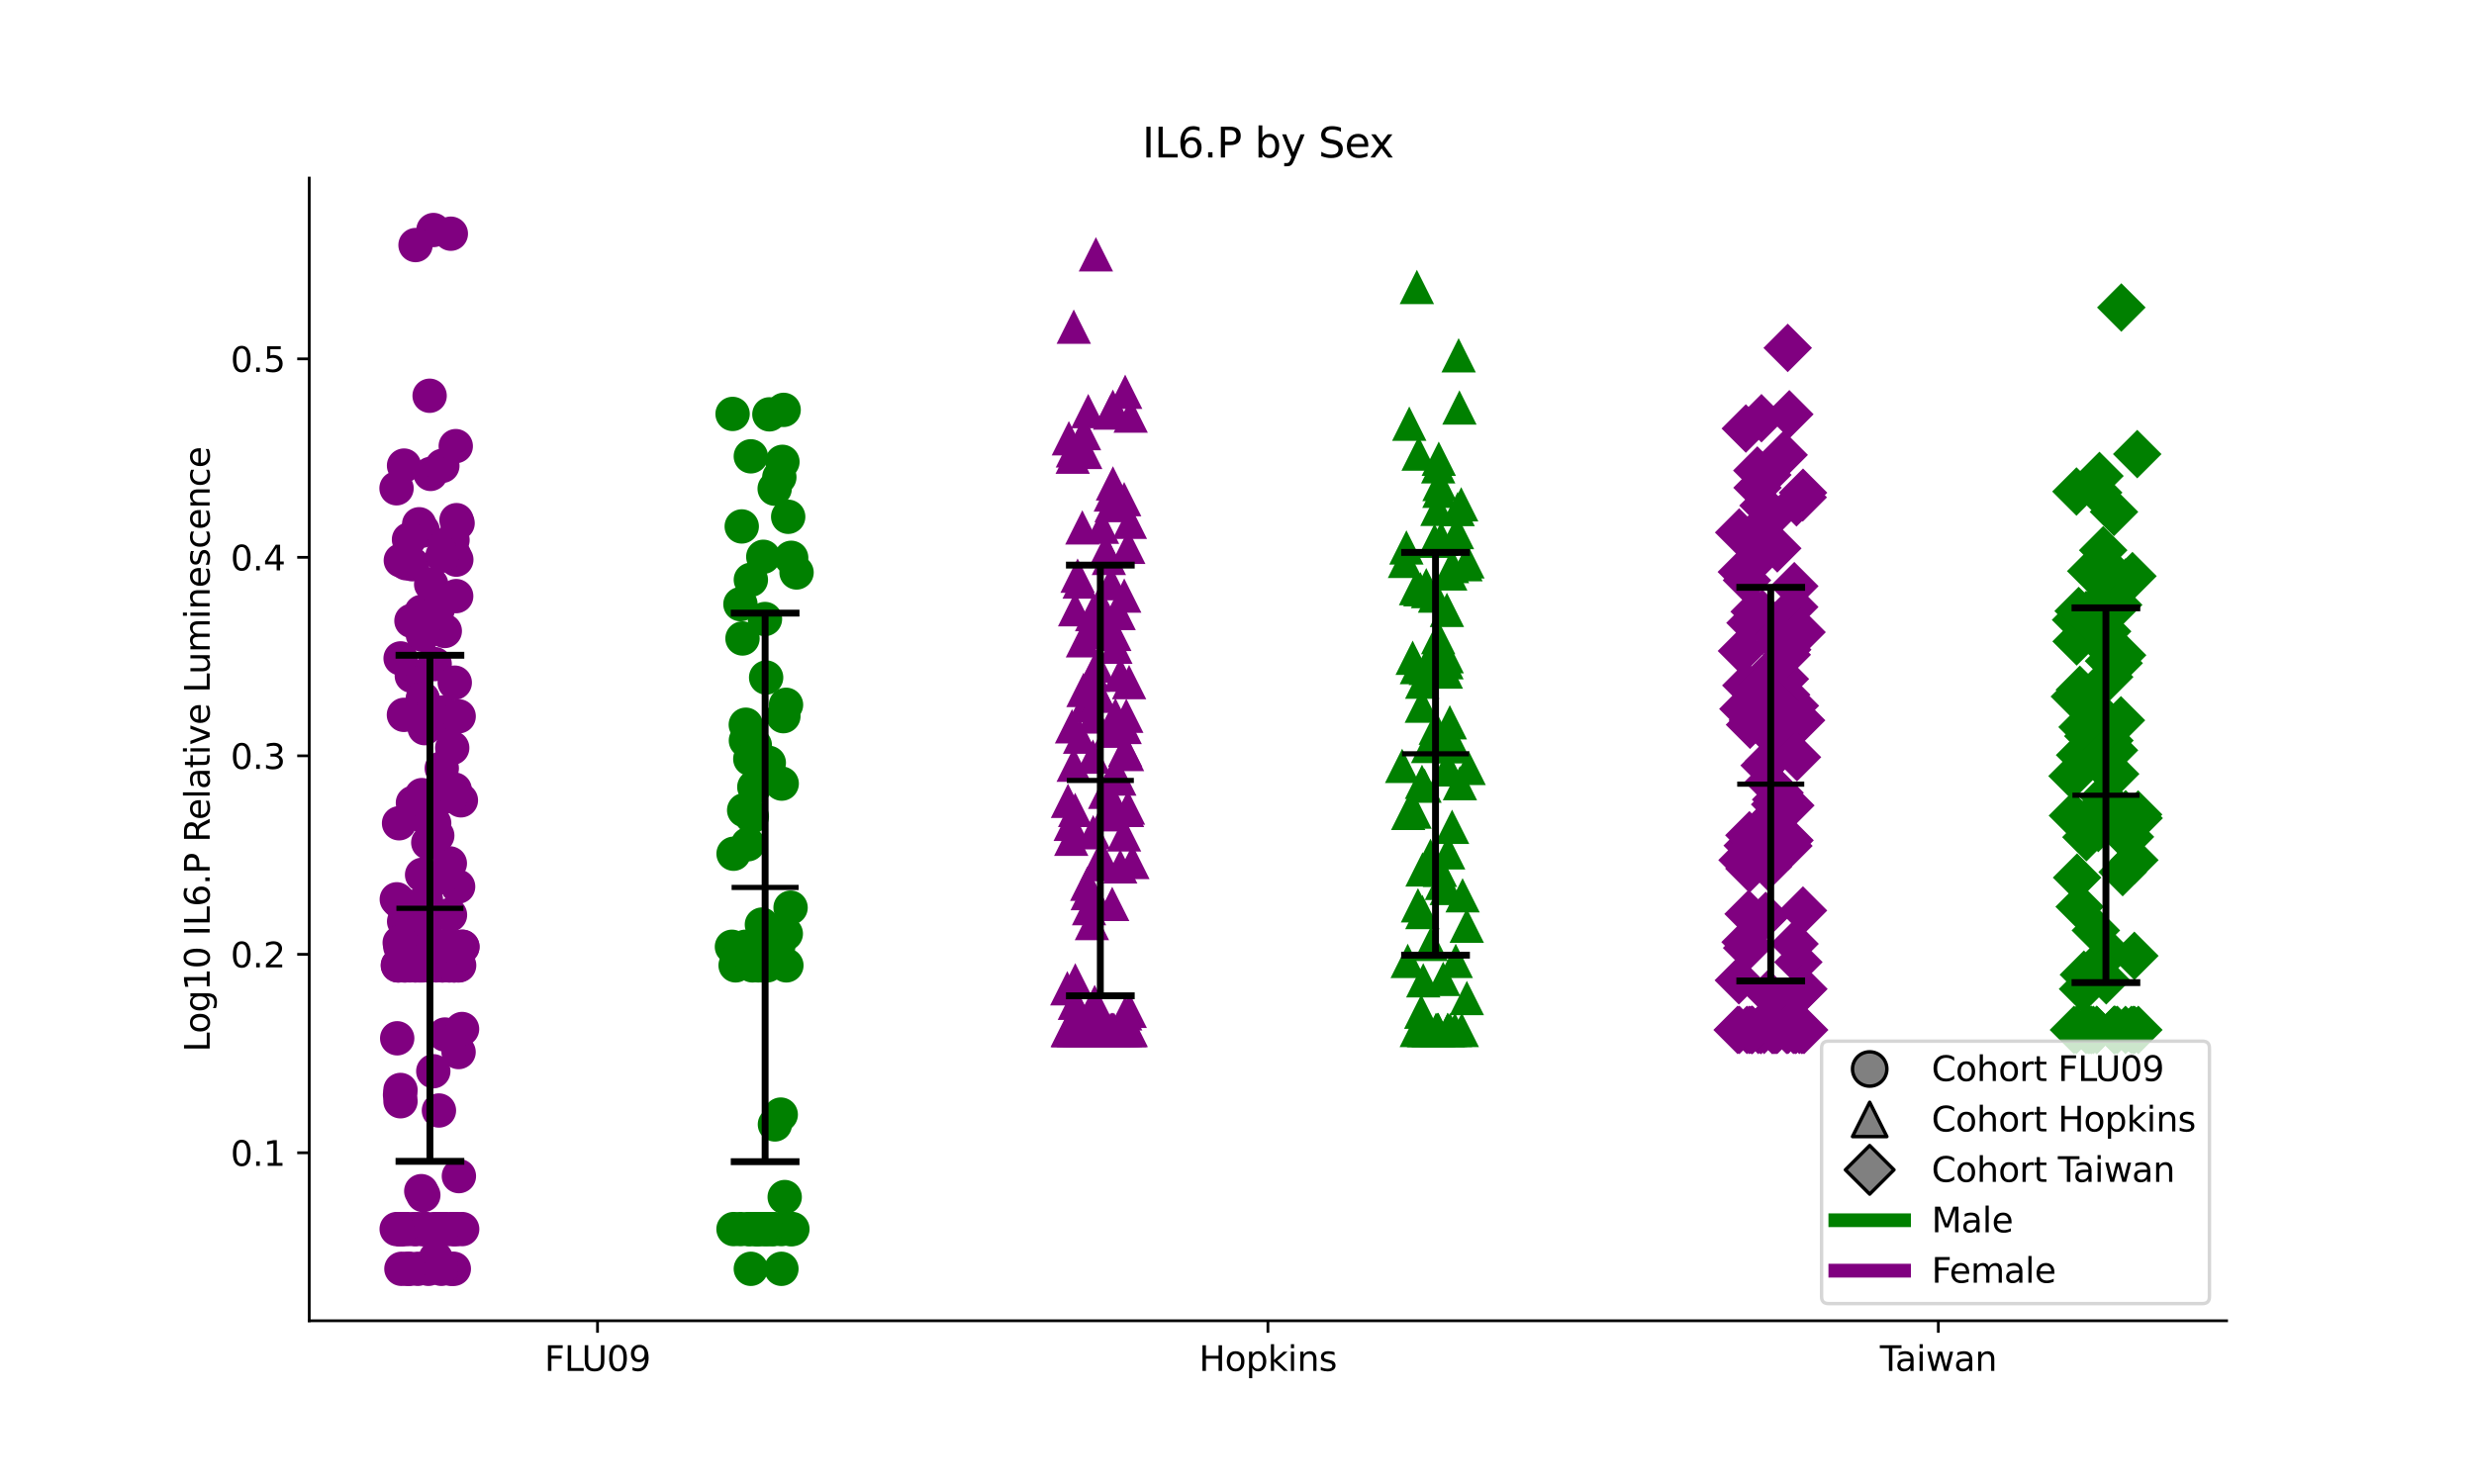 <?xml version="1.0" encoding="utf-8" standalone="no"?>
<!DOCTYPE svg PUBLIC "-//W3C//DTD SVG 1.1//EN"
  "http://www.w3.org/Graphics/SVG/1.1/DTD/svg11.dtd">
<svg xmlns:xlink="http://www.w3.org/1999/xlink" width="720pt" height="432pt" viewBox="0 0 720 432" xmlns="http://www.w3.org/2000/svg" version="1.1">
 <defs>
  <style type="text/css">*{stroke-linejoin: round; stroke-linecap: butt}</style>
 </defs>
 <g id="figure_1">
  <g id="patch_1">
   <path d="M 0 432 
L 720 432 
L 720 0 
L 0 0 
z
" style="fill: #ffffff"/>
  </g>
  <g id="axes_1">
   <g id="patch_2">
    <path d="M 90 384.48 
L 648 384.48 
L 648 51.84 
L 90 51.84 
z
" style="fill: #ffffff"/>
   </g>
   <g id="PathCollection_1">
    <defs>
     <path id="ma3e0a133ec" d="M 0 5 
C 1.326 5 2.598 4.473 3.536 3.536 
C 4.473 2.598 5 1.326 5 0 
C 5 -1.326 4.473 -2.598 3.536 -3.536 
C 2.598 -4.473 1.326 -5 0 -5 
C -1.326 -5 -2.598 -4.473 -3.536 -3.536 
C -4.473 -2.598 -5 -1.326 -5 0 
C -5 1.326 -4.473 2.598 -3.536 3.536 
C -2.598 4.473 -1.326 5 0 5 
z
"/>
    </defs>
    <g clip-path="url(#pa7d5d48e9c)">
     <use xlink:href="#ma3e0a133ec" x="123.195" y="347.892" style="fill: #800080"/>
     <use xlink:href="#ma3e0a133ec" x="124.675" y="281.026" style="fill: #800080"/>
     <use xlink:href="#ma3e0a133ec" x="123.59" y="211.973" style="fill: #800080"/>
     <use xlink:href="#ma3e0a133ec" x="129.152" y="210.792" style="fill: #800080"/>
     <use xlink:href="#ma3e0a133ec" x="119.649" y="264.502" style="fill: #800080"/>
     <use xlink:href="#ma3e0a133ec" x="128.566" y="223.654" style="fill: #800080"/>
     <use xlink:href="#ma3e0a133ec" x="119.853" y="196.747" style="fill: #800080"/>
     <use xlink:href="#ma3e0a133ec" x="133.459" y="306.26" style="fill: #800080"/>
     <use xlink:href="#ma3e0a133ec" x="127.853" y="357.791" style="fill: #800080"/>
     <use xlink:href="#ma3e0a133ec" x="122.675" y="178.116" style="fill: #800080"/>
     <use xlink:href="#ma3e0a133ec" x="116.114" y="262.457" style="fill: #800080"/>
     <use xlink:href="#ma3e0a133ec" x="134.578" y="275.612" style="fill: #800080"/>
     <use xlink:href="#ma3e0a133ec" x="133.548" y="342.373" style="fill: #800080"/>
     <use xlink:href="#ma3e0a133ec" x="125.484" y="170.091" style="fill: #800080"/>
     <use xlink:href="#ma3e0a133ec" x="124.642" y="245.291" style="fill: #800080"/>
     <use xlink:href="#ma3e0a133ec" x="132.107" y="161.532" style="fill: #800080"/>
     <use xlink:href="#ma3e0a133ec" x="129.737" y="357.791" style="fill: #800080"/>
     <use xlink:href="#ma3e0a133ec" x="132.763" y="173.533" style="fill: #800080"/>
     <use xlink:href="#ma3e0a133ec" x="119.934" y="272.123" style="fill: #800080"/>
     <use xlink:href="#ma3e0a133ec" x="115.837" y="281.026" style="fill: #800080"/>
     <use xlink:href="#ma3e0a133ec" x="130.914" y="251.339" style="fill: #800080"/>
     <use xlink:href="#ma3e0a133ec" x="121.871" y="281.026" style="fill: #800080"/>
     <use xlink:href="#ma3e0a133ec" x="116.554" y="320.585" style="fill: #800080"/>
     <use xlink:href="#ma3e0a133ec" x="116.349" y="357.791" style="fill: #800080"/>
     <use xlink:href="#ma3e0a133ec" x="131.688" y="157.213" style="fill: #800080"/>
     <use xlink:href="#ma3e0a133ec" x="122.433" y="281.026" style="fill: #800080"/>
     <use xlink:href="#ma3e0a133ec" x="129.445" y="183.682" style="fill: #800080"/>
     <use xlink:href="#ma3e0a133ec" x="125.312" y="137.959" style="fill: #800080"/>
     <use xlink:href="#ma3e0a133ec" x="134.131" y="232.979" style="fill: #800080"/>
     <use xlink:href="#ma3e0a133ec" x="127.393" y="177.373" style="fill: #800080"/>
     <use xlink:href="#ma3e0a133ec" x="122.603" y="346.751" style="fill: #800080"/>
     <use xlink:href="#ma3e0a133ec" x="117.957" y="281.026" style="fill: #800080"/>
     <use xlink:href="#ma3e0a133ec" x="124.102" y="210.169" style="fill: #800080"/>
     <use xlink:href="#ma3e0a133ec" x="126.885" y="281.026" style="fill: #800080"/>
     <use xlink:href="#ma3e0a133ec" x="125.485" y="275.612" style="fill: #800080"/>
     <use xlink:href="#ma3e0a133ec" x="119.72" y="275.612" style="fill: #800080"/>
     <use xlink:href="#ma3e0a133ec" x="125.031" y="115.206" style="fill: #800080"/>
     <use xlink:href="#ma3e0a133ec" x="116.551" y="317.293" style="fill: #800080"/>
     <use xlink:href="#ma3e0a133ec" x="132.071" y="369.36" style="fill: #800080"/>
     <use xlink:href="#ma3e0a133ec" x="121.593" y="369.36" style="fill: #800080"/>
     <use xlink:href="#ma3e0a133ec" x="123.02" y="154.447" style="fill: #800080"/>
     <use xlink:href="#ma3e0a133ec" x="124.677" y="369.36" style="fill: #800080"/>
     <use xlink:href="#ma3e0a133ec" x="123.035" y="203.399" style="fill: #800080"/>
     <use xlink:href="#ma3e0a133ec" x="115.596" y="302.253" style="fill: #800080"/>
     <use xlink:href="#ma3e0a133ec" x="121.986" y="152.619" style="fill: #800080"/>
     <use xlink:href="#ma3e0a133ec" x="123.262" y="357.791" style="fill: #800080"/>
     <use xlink:href="#ma3e0a133ec" x="117.429" y="281.026" style="fill: #800080"/>
     <use xlink:href="#ma3e0a133ec" x="119.995" y="164.248" style="fill: #800080"/>
     <use xlink:href="#ma3e0a133ec" x="131.309" y="231.536" style="fill: #800080"/>
     <use xlink:href="#ma3e0a133ec" x="127.978" y="357.791" style="fill: #800080"/>
     <use xlink:href="#ma3e0a133ec" x="132.273" y="281.026" style="fill: #800080"/>
     <use xlink:href="#ma3e0a133ec" x="122.794" y="275.612" style="fill: #800080"/>
     <use xlink:href="#ma3e0a133ec" x="116.821" y="369.36" style="fill: #800080"/>
     <use xlink:href="#ma3e0a133ec" x="117.588" y="135.536" style="fill: #800080"/>
     <use xlink:href="#ma3e0a133ec" x="132.71" y="357.791" style="fill: #800080"/>
     <use xlink:href="#ma3e0a133ec" x="129.667" y="275.612" style="fill: #800080"/>
     <use xlink:href="#ma3e0a133ec" x="134.539" y="275.612" style="fill: #800080"/>
     <use xlink:href="#ma3e0a133ec" x="126.362" y="239.658" style="fill: #800080"/>
     <use xlink:href="#ma3e0a133ec" x="128.734" y="135.605" style="fill: #800080"/>
     <use xlink:href="#ma3e0a133ec" x="127.445" y="275.612" style="fill: #800080"/>
     <use xlink:href="#ma3e0a133ec" x="122.842" y="254.665" style="fill: #800080"/>
     <use xlink:href="#ma3e0a133ec" x="131.224" y="369.36" style="fill: #800080"/>
     <use xlink:href="#ma3e0a133ec" x="120.549" y="275.612" style="fill: #800080"/>
     <use xlink:href="#ma3e0a133ec" x="120.883" y="281.026" style="fill: #800080"/>
     <use xlink:href="#ma3e0a133ec" x="127.507" y="357.791" style="fill: #800080"/>
     <use xlink:href="#ma3e0a133ec" x="116.461" y="357.791" style="fill: #800080"/>
     <use xlink:href="#ma3e0a133ec" x="117.525" y="275.612" style="fill: #800080"/>
     <use xlink:href="#ma3e0a133ec" x="123.619" y="237.837" style="fill: #800080"/>
     <use xlink:href="#ma3e0a133ec" x="128.437" y="369.36" style="fill: #800080"/>
     <use xlink:href="#ma3e0a133ec" x="132.86" y="151.42" style="fill: #800080"/>
     <use xlink:href="#ma3e0a133ec" x="115.781" y="281.026" style="fill: #800080"/>
     <use xlink:href="#ma3e0a133ec" x="116.589" y="191.663" style="fill: #800080"/>
     <use xlink:href="#ma3e0a133ec" x="126.139" y="66.96" style="fill: #800080"/>
     <use xlink:href="#ma3e0a133ec" x="116.511" y="275.612" style="fill: #800080"/>
     <use xlink:href="#ma3e0a133ec" x="126.099" y="311.847" style="fill: #800080"/>
     <use xlink:href="#ma3e0a133ec" x="121.209" y="357.791" style="fill: #800080"/>
     <use xlink:href="#ma3e0a133ec" x="131.204" y="68.031" style="fill: #800080"/>
     <use xlink:href="#ma3e0a133ec" x="123.359" y="357.791" style="fill: #800080"/>
     <use xlink:href="#ma3e0a133ec" x="130.959" y="266.341" style="fill: #800080"/>
     <use xlink:href="#ma3e0a133ec" x="133.24" y="281.026" style="fill: #800080"/>
     <use xlink:href="#ma3e0a133ec" x="117.615" y="268.249" style="fill: #800080"/>
     <use xlink:href="#ma3e0a133ec" x="129.258" y="275.612" style="fill: #800080"/>
     <use xlink:href="#ma3e0a133ec" x="126.666" y="357.791" style="fill: #800080"/>
     <use xlink:href="#ma3e0a133ec" x="126.808" y="366.284" style="fill: #800080"/>
     <use xlink:href="#ma3e0a133ec" x="132.43" y="357.791" style="fill: #800080"/>
     <use xlink:href="#ma3e0a133ec" x="120.511" y="357.791" style="fill: #800080"/>
     <use xlink:href="#ma3e0a133ec" x="133.619" y="281.026" style="fill: #800080"/>
     <use xlink:href="#ma3e0a133ec" x="129.972" y="275.612" style="fill: #800080"/>
     <use xlink:href="#ma3e0a133ec" x="126.499" y="193.319" style="fill: #800080"/>
     <use xlink:href="#ma3e0a133ec" x="124.945" y="281.026" style="fill: #800080"/>
     <use xlink:href="#ma3e0a133ec" x="123.08" y="281.026" style="fill: #800080"/>
     <use xlink:href="#ma3e0a133ec" x="127.741" y="323.273" style="fill: #800080"/>
     <use xlink:href="#ma3e0a133ec" x="131.473" y="357.791" style="fill: #800080"/>
     <use xlink:href="#ma3e0a133ec" x="115.479" y="261.793" style="fill: #800080"/>
     <use xlink:href="#ma3e0a133ec" x="128.762" y="281.026" style="fill: #800080"/>
     <use xlink:href="#ma3e0a133ec" x="116.421" y="318.734" style="fill: #800080"/>
     <use xlink:href="#ma3e0a133ec" x="129.475" y="301.157" style="fill: #800080"/>
     <use xlink:href="#ma3e0a133ec" x="132.8" y="162.919" style="fill: #800080"/>
     <use xlink:href="#ma3e0a133ec" x="118.662" y="369.36" style="fill: #800080"/>
     <use xlink:href="#ma3e0a133ec" x="116.136" y="281.026" style="fill: #800080"/>
     <use xlink:href="#ma3e0a133ec" x="117.107" y="357.791" style="fill: #800080"/>
     <use xlink:href="#ma3e0a133ec" x="117.941" y="281.026" style="fill: #800080"/>
     <use xlink:href="#ma3e0a133ec" x="132.348" y="198.725" style="fill: #800080"/>
     <use xlink:href="#ma3e0a133ec" x="116.652" y="163.151" style="fill: #800080"/>
     <use xlink:href="#ma3e0a133ec" x="123.567" y="270.695" style="fill: #800080"/>
     <use xlink:href="#ma3e0a133ec" x="129.039" y="207.39" style="fill: #800080"/>
     <use xlink:href="#ma3e0a133ec" x="116.559" y="357.791" style="fill: #800080"/>
     <use xlink:href="#ma3e0a133ec" x="125.072" y="275.612" style="fill: #800080"/>
     <use xlink:href="#ma3e0a133ec" x="117.899" y="275.612" style="fill: #800080"/>
     <use xlink:href="#ma3e0a133ec" x="130.909" y="281.026" style="fill: #800080"/>
     <use xlink:href="#ma3e0a133ec" x="118.539" y="357.791" style="fill: #800080"/>
     <use xlink:href="#ma3e0a133ec" x="120.831" y="281.026" style="fill: #800080"/>
     <use xlink:href="#ma3e0a133ec" x="116.327" y="274.424" style="fill: #800080"/>
     <use xlink:href="#ma3e0a133ec" x="128.743" y="281.026" style="fill: #800080"/>
     <use xlink:href="#ma3e0a133ec" x="131.968" y="281.026" style="fill: #800080"/>
     <use xlink:href="#ma3e0a133ec" x="133.173" y="152.302" style="fill: #800080"/>
     <use xlink:href="#ma3e0a133ec" x="123.95" y="261.925" style="fill: #800080"/>
     <use xlink:href="#ma3e0a133ec" x="134.504" y="357.791" style="fill: #800080"/>
     <use xlink:href="#ma3e0a133ec" x="118.219" y="163.967" style="fill: #800080"/>
     <use xlink:href="#ma3e0a133ec" x="128.197" y="232.396" style="fill: #800080"/>
     <use xlink:href="#ma3e0a133ec" x="133.321" y="258.104" style="fill: #800080"/>
     <use xlink:href="#ma3e0a133ec" x="119.232" y="281.026" style="fill: #800080"/>
     <use xlink:href="#ma3e0a133ec" x="119.743" y="180.736" style="fill: #800080"/>
     <use xlink:href="#ma3e0a133ec" x="124.151" y="357.791" style="fill: #800080"/>
     <use xlink:href="#ma3e0a133ec" x="120.932" y="71.342" style="fill: #800080"/>
     <use xlink:href="#ma3e0a133ec" x="130.647" y="281.026" style="fill: #800080"/>
     <use xlink:href="#ma3e0a133ec" x="128.846" y="357.791" style="fill: #800080"/>
     <use xlink:href="#ma3e0a133ec" x="116.788" y="357.791" style="fill: #800080"/>
     <use xlink:href="#ma3e0a133ec" x="127.124" y="275.612" style="fill: #800080"/>
     <use xlink:href="#ma3e0a133ec" x="134.469" y="299.551" style="fill: #800080"/>
     <use xlink:href="#ma3e0a133ec" x="132.325" y="229.862" style="fill: #800080"/>
     <use xlink:href="#ma3e0a133ec" x="132.26" y="281.026" style="fill: #800080"/>
     <use xlink:href="#ma3e0a133ec" x="115.445" y="357.791" style="fill: #800080"/>
     <use xlink:href="#ma3e0a133ec" x="120.174" y="233.717" style="fill: #800080"/>
     <use xlink:href="#ma3e0a133ec" x="131.852" y="275.612" style="fill: #800080"/>
     <use xlink:href="#ma3e0a133ec" x="122.766" y="231.465" style="fill: #800080"/>
     <use xlink:href="#ma3e0a133ec" x="128.79" y="161.742" style="fill: #800080"/>
     <use xlink:href="#ma3e0a133ec" x="119.191" y="369.36" style="fill: #800080"/>
     <use xlink:href="#ma3e0a133ec" x="128.44" y="255.357" style="fill: #800080"/>
     <use xlink:href="#ma3e0a133ec" x="133.483" y="208.523" style="fill: #800080"/>
     <use xlink:href="#ma3e0a133ec" x="119.031" y="157.051" style="fill: #800080"/>
     <use xlink:href="#ma3e0a133ec" x="127.255" y="243.248" style="fill: #800080"/>
     <use xlink:href="#ma3e0a133ec" x="131.604" y="217.719" style="fill: #800080"/>
     <use xlink:href="#ma3e0a133ec" x="126.826" y="357.791" style="fill: #800080"/>
     <use xlink:href="#ma3e0a133ec" x="123.078" y="184.819" style="fill: #800080"/>
     <use xlink:href="#ma3e0a133ec" x="116.137" y="239.658" style="fill: #800080"/>
     <use xlink:href="#ma3e0a133ec" x="123.992" y="263.811" style="fill: #800080"/>
     <use xlink:href="#ma3e0a133ec" x="117.553" y="208.1" style="fill: #800080"/>
     <use xlink:href="#ma3e0a133ec" x="115.4" y="142.143" style="fill: #800080"/>
     <use xlink:href="#ma3e0a133ec" x="132.636" y="129.87" style="fill: #800080"/>
    </g>
   </g>
   <g id="PathCollection_2">
    <defs>
     <path id="mb58e8b6c97" d="M 0 5 
C 1.326 5 2.598 4.473 3.536 3.536 
C 4.473 2.598 5 1.326 5 0 
C 5 -1.326 4.473 -2.598 3.536 -3.536 
C 2.598 -4.473 1.326 -5 0 -5 
C -1.326 -5 -2.598 -4.473 -3.536 -3.536 
C -4.473 -2.598 -5 -1.326 -5 0 
C -5 1.326 -4.473 2.598 -3.536 3.536 
C -2.598 4.473 -1.326 5 0 5 
z
"/>
    </defs>
    <g clip-path="url(#pa7d5d48e9c)">
     <use xlink:href="#mb58e8b6c97" x="223.914" y="120.621" style="fill: #008000"/>
     <use xlink:href="#mb58e8b6c97" x="213.492" y="248.525" style="fill: #008000"/>
     <use xlink:href="#mb58e8b6c97" x="217.081" y="215.569" style="fill: #008000"/>
     <use xlink:href="#mb58e8b6c97" x="229.382" y="150.442" style="fill: #008000"/>
     <use xlink:href="#mb58e8b6c97" x="223.203" y="357.791" style="fill: #008000"/>
     <use xlink:href="#mb58e8b6c97" x="224.603" y="357.791" style="fill: #008000"/>
     <use xlink:href="#mb58e8b6c97" x="214.083" y="281.026" style="fill: #008000"/>
     <use xlink:href="#mb58e8b6c97" x="227.408" y="357.791" style="fill: #008000"/>
     <use xlink:href="#mb58e8b6c97" x="219.673" y="216.939" style="fill: #008000"/>
     <use xlink:href="#mb58e8b6c97" x="221.886" y="281.026" style="fill: #008000"/>
     <use xlink:href="#mb58e8b6c97" x="218.287" y="357.791" style="fill: #008000"/>
     <use xlink:href="#mb58e8b6c97" x="216.912" y="275.612" style="fill: #008000"/>
     <use xlink:href="#mb58e8b6c97" x="228.06" y="119.318" style="fill: #008000"/>
     <use xlink:href="#mb58e8b6c97" x="228.368" y="348.47" style="fill: #008000"/>
     <use xlink:href="#mb58e8b6c97" x="228.69" y="271.803" style="fill: #008000"/>
     <use xlink:href="#mb58e8b6c97" x="223.268" y="281.026" style="fill: #008000"/>
     <use xlink:href="#mb58e8b6c97" x="229.975" y="357.791" style="fill: #008000"/>
     <use xlink:href="#mb58e8b6c97" x="226.459" y="275.612" style="fill: #008000"/>
     <use xlink:href="#mb58e8b6c97" x="220.094" y="357.791" style="fill: #008000"/>
     <use xlink:href="#mb58e8b6c97" x="221.524" y="275.612" style="fill: #008000"/>
     <use xlink:href="#mb58e8b6c97" x="215.521" y="357.791" style="fill: #008000"/>
     <use xlink:href="#mb58e8b6c97" x="227.498" y="228.114" style="fill: #008000"/>
     <use xlink:href="#mb58e8b6c97" x="215.487" y="175.871" style="fill: #008000"/>
     <use xlink:href="#mb58e8b6c97" x="222.626" y="180.198" style="fill: #008000"/>
     <use xlink:href="#mb58e8b6c97" x="218.521" y="168.781" style="fill: #008000"/>
     <use xlink:href="#mb58e8b6c97" x="225.118" y="357.791" style="fill: #008000"/>
     <use xlink:href="#mb58e8b6c97" x="225.451" y="142.257" style="fill: #008000"/>
     <use xlink:href="#mb58e8b6c97" x="218.512" y="369.36" style="fill: #008000"/>
     <use xlink:href="#mb58e8b6c97" x="230.604" y="357.791" style="fill: #008000"/>
     <use xlink:href="#mb58e8b6c97" x="213.014" y="275.612" style="fill: #008000"/>
     <use xlink:href="#mb58e8b6c97" x="226.807" y="138.915" style="fill: #008000"/>
     <use xlink:href="#mb58e8b6c97" x="230.256" y="162.38" style="fill: #008000"/>
     <use xlink:href="#mb58e8b6c97" x="215.866" y="153.249" style="fill: #008000"/>
     <use xlink:href="#mb58e8b6c97" x="220.123" y="357.791" style="fill: #008000"/>
     <use xlink:href="#mb58e8b6c97" x="222.136" y="162.086" style="fill: #008000"/>
     <use xlink:href="#mb58e8b6c97" x="217.047" y="210.972" style="fill: #008000"/>
     <use xlink:href="#mb58e8b6c97" x="227.985" y="208.48" style="fill: #008000"/>
     <use xlink:href="#mb58e8b6c97" x="220.583" y="357.791" style="fill: #008000"/>
     <use xlink:href="#mb58e8b6c97" x="228.859" y="281.026" style="fill: #008000"/>
     <use xlink:href="#mb58e8b6c97" x="213.203" y="120.498" style="fill: #008000"/>
     <use xlink:href="#mb58e8b6c97" x="222.965" y="197.233" style="fill: #008000"/>
     <use xlink:href="#mb58e8b6c97" x="214.51" y="279.529" style="fill: #008000"/>
     <use xlink:href="#mb58e8b6c97" x="216.571" y="235.849" style="fill: #008000"/>
     <use xlink:href="#mb58e8b6c97" x="221.734" y="269.153" style="fill: #008000"/>
     <use xlink:href="#mb58e8b6c97" x="227.707" y="134.445" style="fill: #008000"/>
     <use xlink:href="#mb58e8b6c97" x="218.8" y="237.675" style="fill: #008000"/>
     <use xlink:href="#mb58e8b6c97" x="219.53" y="229.114" style="fill: #008000"/>
     <use xlink:href="#mb58e8b6c97" x="217.687" y="245.767" style="fill: #008000"/>
     <use xlink:href="#mb58e8b6c97" x="231.818" y="166.648" style="fill: #008000"/>
     <use xlink:href="#mb58e8b6c97" x="217.778" y="357.791" style="fill: #008000"/>
     <use xlink:href="#mb58e8b6c97" x="218.973" y="281.026" style="fill: #008000"/>
     <use xlink:href="#mb58e8b6c97" x="222.777" y="357.791" style="fill: #008000"/>
     <use xlink:href="#mb58e8b6c97" x="225.524" y="327.327" style="fill: #008000"/>
     <use xlink:href="#mb58e8b6c97" x="221.635" y="275.612" style="fill: #008000"/>
     <use xlink:href="#mb58e8b6c97" x="220.694" y="281.026" style="fill: #008000"/>
     <use xlink:href="#mb58e8b6c97" x="218.359" y="220.925" style="fill: #008000"/>
     <use xlink:href="#mb58e8b6c97" x="227.217" y="324.462" style="fill: #008000"/>
     <use xlink:href="#mb58e8b6c97" x="227.41" y="369.36" style="fill: #008000"/>
     <use xlink:href="#mb58e8b6c97" x="218.51" y="132.84" style="fill: #008000"/>
     <use xlink:href="#mb58e8b6c97" x="221.484" y="357.791" style="fill: #008000"/>
     <use xlink:href="#mb58e8b6c97" x="223.742" y="222.066" style="fill: #008000"/>
     <use xlink:href="#mb58e8b6c97" x="213.474" y="357.791" style="fill: #008000"/>
     <use xlink:href="#mb58e8b6c97" x="216.086" y="185.865" style="fill: #008000"/>
     <use xlink:href="#mb58e8b6c97" x="228.752" y="205.17" style="fill: #008000"/>
     <use xlink:href="#mb58e8b6c97" x="230.078" y="264.224" style="fill: #008000"/>
    </g>
   </g>
   <g id="PathCollection_3">
    <defs>
     <path id="m74b4cd9266" d="M 0 -5 
L -5 5 
L 5 5 
z
"/>
    </defs>
    <g clip-path="url(#pa7d5d48e9c)">
     <use xlink:href="#m74b4cd9266" x="323.504" y="147.027" style="fill: #800080"/>
     <use xlink:href="#m74b4cd9266" x="316.557" y="259.979" style="fill: #800080"/>
     <use xlink:href="#m74b4cd9266" x="327.993" y="235.771" style="fill: #800080"/>
     <use xlink:href="#m74b4cd9266" x="324.252" y="299.815" style="fill: #800080"/>
     <use xlink:href="#m74b4cd9266" x="323.932" y="299.815" style="fill: #800080"/>
     <use xlink:href="#m74b4cd9266" x="312.237" y="131.087" style="fill: #800080"/>
     <use xlink:href="#m74b4cd9266" x="328.818" y="299.815" style="fill: #800080"/>
     <use xlink:href="#m74b4cd9266" x="319.554" y="299.815" style="fill: #800080"/>
     <use xlink:href="#m74b4cd9266" x="324.606" y="188.253" style="fill: #800080"/>
     <use xlink:href="#m74b4cd9266" x="315.75" y="205.288" style="fill: #800080"/>
     <use xlink:href="#m74b4cd9266" x="329.554" y="250.912" style="fill: #800080"/>
     <use xlink:href="#m74b4cd9266" x="323.274" y="143.93" style="fill: #800080"/>
     <use xlink:href="#m74b4cd9266" x="327.167" y="145.302" style="fill: #800080"/>
     <use xlink:href="#m74b4cd9266" x="326.036" y="196.394" style="fill: #800080"/>
     <use xlink:href="#m74b4cd9266" x="318.056" y="196.394" style="fill: #800080"/>
     <use xlink:href="#m74b4cd9266" x="321.635" y="230.482" style="fill: #800080"/>
     <use xlink:href="#m74b4cd9266" x="323.896" y="140.713" style="fill: #800080"/>
     <use xlink:href="#m74b4cd9266" x="317.827" y="178.77" style="fill: #800080"/>
     <use xlink:href="#m74b4cd9266" x="312.898" y="235.771" style="fill: #800080"/>
     <use xlink:href="#m74b4cd9266" x="323.647" y="299.815" style="fill: #800080"/>
     <use xlink:href="#m74b4cd9266" x="313.613" y="167.56" style="fill: #800080"/>
     <use xlink:href="#m74b4cd9266" x="329.056" y="120.978" style="fill: #800080"/>
     <use xlink:href="#m74b4cd9266" x="319.965" y="202.54" style="fill: #800080"/>
     <use xlink:href="#m74b4cd9266" x="315.974" y="299.815" style="fill: #800080"/>
     <use xlink:href="#m74b4cd9266" x="324.859" y="235.307" style="fill: #800080"/>
     <use xlink:href="#m74b4cd9266" x="324.277" y="225.175" style="fill: #800080"/>
     <use xlink:href="#m74b4cd9266" x="317.358" y="183.963" style="fill: #800080"/>
     <use xlink:href="#m74b4cd9266" x="328.36" y="159.186" style="fill: #800080"/>
     <use xlink:href="#m74b4cd9266" x="312.483" y="299.815" style="fill: #800080"/>
     <use xlink:href="#m74b4cd9266" x="325.199" y="299.815" style="fill: #800080"/>
     <use xlink:href="#m74b4cd9266" x="327.404" y="299.815" style="fill: #800080"/>
     <use xlink:href="#m74b4cd9266" x="318.725" y="183.682" style="fill: #800080"/>
     <use xlink:href="#m74b4cd9266" x="312.477" y="222.589" style="fill: #800080"/>
     <use xlink:href="#m74b4cd9266" x="320.367" y="297.476" style="fill: #800080"/>
     <use xlink:href="#m74b4cd9266" x="313.316" y="299.815" style="fill: #800080"/>
     <use xlink:href="#m74b4cd9266" x="328.515" y="299.815" style="fill: #800080"/>
     <use xlink:href="#m74b4cd9266" x="323.08" y="120.08" style="fill: #800080"/>
     <use xlink:href="#m74b4cd9266" x="329.077" y="299.815" style="fill: #800080"/>
     <use xlink:href="#m74b4cd9266" x="314.211" y="169.277" style="fill: #800080"/>
     <use xlink:href="#m74b4cd9266" x="310.873" y="299.815" style="fill: #800080"/>
     <use xlink:href="#m74b4cd9266" x="324.475" y="142.303" style="fill: #800080"/>
     <use xlink:href="#m74b4cd9266" x="310.611" y="287.676" style="fill: #800080"/>
     <use xlink:href="#m74b4cd9266" x="315.826" y="131.552" style="fill: #800080"/>
     <use xlink:href="#m74b4cd9266" x="311.987" y="211.424" style="fill: #800080"/>
     <use xlink:href="#m74b4cd9266" x="312.181" y="132.932" style="fill: #800080"/>
     <use xlink:href="#m74b4cd9266" x="315.181" y="299.815" style="fill: #800080"/>
     <use xlink:href="#m74b4cd9266" x="321.933" y="299.815" style="fill: #800080"/>
     <use xlink:href="#m74b4cd9266" x="316.416" y="257.252" style="fill: #800080"/>
     <use xlink:href="#m74b4cd9266" x="311.07" y="127.571" style="fill: #800080"/>
     <use xlink:href="#m74b4cd9266" x="314.13" y="299.815" style="fill: #800080"/>
     <use xlink:href="#m74b4cd9266" x="314.33" y="214.435" style="fill: #800080"/>
     <use xlink:href="#m74b4cd9266" x="326.886" y="299.815" style="fill: #800080"/>
     <use xlink:href="#m74b4cd9266" x="327.991" y="219.484" style="fill: #800080"/>
     <use xlink:href="#m74b4cd9266" x="318.938" y="74.028" style="fill: #800080"/>
     <use xlink:href="#m74b4cd9266" x="318.144" y="242.258" style="fill: #800080"/>
     <use xlink:href="#m74b4cd9266" x="325.559" y="178.442" style="fill: #800080"/>
     <use xlink:href="#m74b4cd9266" x="315.163" y="186.387" style="fill: #800080"/>
     <use xlink:href="#m74b4cd9266" x="323.349" y="169.763" style="fill: #800080"/>
     <use xlink:href="#m74b4cd9266" x="317.402" y="299.815" style="fill: #800080"/>
     <use xlink:href="#m74b4cd9266" x="327.455" y="114.039" style="fill: #800080"/>
     <use xlink:href="#m74b4cd9266" x="319.345" y="251.554" style="fill: #800080"/>
     <use xlink:href="#m74b4cd9266" x="321.767" y="160.334" style="fill: #800080"/>
     <use xlink:href="#m74b4cd9266" x="323.628" y="234.241" style="fill: #800080"/>
     <use xlink:href="#m74b4cd9266" x="318.394" y="208.565" style="fill: #800080"/>
     <use xlink:href="#m74b4cd9266" x="327.441" y="218.246" style="fill: #800080"/>
     <use xlink:href="#m74b4cd9266" x="319.239" y="193.736" style="fill: #800080"/>
     <use xlink:href="#m74b4cd9266" x="317.777" y="268.699" style="fill: #800080"/>
     <use xlink:href="#m74b4cd9266" x="323.952" y="299.815" style="fill: #800080"/>
     <use xlink:href="#m74b4cd9266" x="323.181" y="299.815" style="fill: #800080"/>
     <use xlink:href="#m74b4cd9266" x="318.581" y="291.67" style="fill: #800080"/>
     <use xlink:href="#m74b4cd9266" x="319.568" y="299.815" style="fill: #800080"/>
     <use xlink:href="#m74b4cd9266" x="327.304" y="211.606" style="fill: #800080"/>
     <use xlink:href="#m74b4cd9266" x="316.944" y="264.363" style="fill: #800080"/>
     <use xlink:href="#m74b4cd9266" x="321.405" y="299.815" style="fill: #800080"/>
     <use xlink:href="#m74b4cd9266" x="322.713" y="162.406" style="fill: #800080"/>
     <use xlink:href="#m74b4cd9266" x="328.823" y="151.888" style="fill: #800080"/>
     <use xlink:href="#m74b4cd9266" x="323.87" y="118.398" style="fill: #800080"/>
     <use xlink:href="#m74b4cd9266" x="314.381" y="299.815" style="fill: #800080"/>
     <use xlink:href="#m74b4cd9266" x="318.728" y="299.815" style="fill: #800080"/>
     <use xlink:href="#m74b4cd9266" x="312.63" y="299.815" style="fill: #800080"/>
     <use xlink:href="#m74b4cd9266" x="311.755" y="244.166" style="fill: #800080"/>
     <use xlink:href="#m74b4cd9266" x="328.788" y="294.258" style="fill: #800080"/>
     <use xlink:href="#m74b4cd9266" x="327.181" y="173.371" style="fill: #800080"/>
     <use xlink:href="#m74b4cd9266" x="314.988" y="153.521" style="fill: #800080"/>
     <use xlink:href="#m74b4cd9266" x="327.131" y="242.886" style="fill: #800080"/>
     <use xlink:href="#m74b4cd9266" x="316.216" y="299.815" style="fill: #800080"/>
     <use xlink:href="#m74b4cd9266" x="312.498" y="95.084" style="fill: #800080"/>
     <use xlink:href="#m74b4cd9266" x="325.741" y="226.621" style="fill: #800080"/>
     <use xlink:href="#m74b4cd9266" x="324.62" y="208.184" style="fill: #800080"/>
     <use xlink:href="#m74b4cd9266" x="327.457" y="294.984" style="fill: #800080"/>
     <use xlink:href="#m74b4cd9266" x="315.322" y="200.837" style="fill: #800080"/>
     <use xlink:href="#m74b4cd9266" x="328.599" y="198.556" style="fill: #800080"/>
     <use xlink:href="#m74b4cd9266" x="311.071" y="299.815" style="fill: #800080"/>
     <use xlink:href="#m74b4cd9266" x="320.045" y="175.377" style="fill: #800080"/>
     <use xlink:href="#m74b4cd9266" x="310.732" y="299.815" style="fill: #800080"/>
     <use xlink:href="#m74b4cd9266" x="328.276" y="235.076" style="fill: #800080"/>
     <use xlink:href="#m74b4cd9266" x="316.71" y="119.668" style="fill: #800080"/>
     <use xlink:href="#m74b4cd9266" x="321.749" y="237.032" style="fill: #800080"/>
     <use xlink:href="#m74b4cd9266" x="320.811" y="299.815" style="fill: #800080"/>
     <use xlink:href="#m74b4cd9266" x="324.298" y="184.532" style="fill: #800080"/>
     <use xlink:href="#m74b4cd9266" x="321.091" y="181.325" style="fill: #800080"/>
     <use xlink:href="#m74b4cd9266" x="312.936" y="285.369" style="fill: #800080"/>
     <use xlink:href="#m74b4cd9266" x="325.78" y="299.815" style="fill: #800080"/>
     <use xlink:href="#m74b4cd9266" x="323.536" y="299.815" style="fill: #800080"/>
     <use xlink:href="#m74b4cd9266" x="320.711" y="153.322" style="fill: #800080"/>
     <use xlink:href="#m74b4cd9266" x="319.329" y="201.193" style="fill: #800080"/>
     <use xlink:href="#m74b4cd9266" x="311.599" y="239.827" style="fill: #800080"/>
     <use xlink:href="#m74b4cd9266" x="323.098" y="212.716" style="fill: #800080"/>
     <use xlink:href="#m74b4cd9266" x="310.808" y="233.125" style="fill: #800080"/>
     <use xlink:href="#m74b4cd9266" x="320.645" y="249.445" style="fill: #800080"/>
     <use xlink:href="#m74b4cd9266" x="312.892" y="177.334" style="fill: #800080"/>
     <use xlink:href="#m74b4cd9266" x="326.022" y="252.204" style="fill: #800080"/>
     <use xlink:href="#m74b4cd9266" x="312.818" y="291.9" style="fill: #800080"/>
     <use xlink:href="#m74b4cd9266" x="318.077" y="220.254" style="fill: #800080"/>
     <use xlink:href="#m74b4cd9266" x="315.476" y="126.071" style="fill: #800080"/>
     <use xlink:href="#m74b4cd9266" x="319.55" y="263.13" style="fill: #800080"/>
     <use xlink:href="#m74b4cd9266" x="327.782" y="208.353" style="fill: #800080"/>
     <use xlink:href="#m74b4cd9266" x="326.422" y="299.815" style="fill: #800080"/>
     <use xlink:href="#m74b4cd9266" x="323.683" y="263.13" style="fill: #800080"/>
    </g>
   </g>
   <g id="PathCollection_4">
    <defs>
     <path id="md839700653" d="M 0 -5 
L -5 5 
L 5 5 
z
"/>
    </defs>
    <g clip-path="url(#pa7d5d48e9c)">
     <use xlink:href="#md839700653" x="418.496" y="299.815" style="fill: #008000"/>
     <use xlink:href="#md839700653" x="424.218" y="148.183" style="fill: #008000"/>
     <use xlink:href="#md839700653" x="426.87" y="269.458" style="fill: #008000"/>
     <use xlink:href="#md839700653" x="419.064" y="253.196" style="fill: #008000"/>
     <use xlink:href="#md839700653" x="414.57" y="299.815" style="fill: #008000"/>
     <use xlink:href="#md839700653" x="425.653" y="260.619" style="fill: #008000"/>
     <use xlink:href="#md839700653" x="409.815" y="236.634" style="fill: #008000"/>
     <use xlink:href="#md839700653" x="425.422" y="299.815" style="fill: #008000"/>
     <use xlink:href="#md839700653" x="427.073" y="163.412" style="fill: #008000"/>
     <use xlink:href="#md839700653" x="421.293" y="299.815" style="fill: #008000"/>
     <use xlink:href="#md839700653" x="415.082" y="170.338" style="fill: #008000"/>
     <use xlink:href="#md839700653" x="423.662" y="279.714" style="fill: #008000"/>
     <use xlink:href="#md839700653" x="419.42" y="156.831" style="fill: #008000"/>
     <use xlink:href="#md839700653" x="418.625" y="299.815" style="fill: #008000"/>
     <use xlink:href="#md839700653" x="412.862" y="132.022" style="fill: #008000"/>
     <use xlink:href="#md839700653" x="422.588" y="164.773" style="fill: #008000"/>
     <use xlink:href="#md839700653" x="425.251" y="146.8" style="fill: #008000"/>
     <use xlink:href="#md839700653" x="414.202" y="285.369" style="fill: #008000"/>
     <use xlink:href="#md839700653" x="413.902" y="198.422" style="fill: #008000"/>
     <use xlink:href="#md839700653" x="409.683" y="279.714" style="fill: #008000"/>
     <use xlink:href="#md839700653" x="415.966" y="299.815" style="fill: #008000"/>
     <use xlink:href="#md839700653" x="415.6" y="172.066" style="fill: #008000"/>
     <use xlink:href="#md839700653" x="412.356" y="194.187" style="fill: #008000"/>
     <use xlink:href="#md839700653" x="420.775" y="195.478" style="fill: #008000"/>
     <use xlink:href="#md839700653" x="424.506" y="103.416" style="fill: #008000"/>
     <use xlink:href="#md839700653" x="421.803" y="214.581" style="fill: #008000"/>
     <use xlink:href="#md839700653" x="418.83" y="192.555" style="fill: #008000"/>
     <use xlink:href="#md839700653" x="421.991" y="299.815" style="fill: #008000"/>
     <use xlink:href="#md839700653" x="420.962" y="192.759" style="fill: #008000"/>
     <use xlink:href="#md839700653" x="426.89" y="290.531" style="fill: #008000"/>
     <use xlink:href="#md839700653" x="416.403" y="274.761" style="fill: #008000"/>
     <use xlink:href="#md839700653" x="424.876" y="227.982" style="fill: #008000"/>
     <use xlink:href="#md839700653" x="421.088" y="177.533" style="fill: #008000"/>
     <use xlink:href="#md839700653" x="426.499" y="164.234" style="fill: #008000"/>
     <use xlink:href="#md839700653" x="413.943" y="265.484" style="fill: #008000"/>
     <use xlink:href="#md839700653" x="422.596" y="240.681" style="fill: #008000"/>
     <use xlink:href="#md839700653" x="411.125" y="191.465" style="fill: #008000"/>
     <use xlink:href="#md839700653" x="421.342" y="299.815" style="fill: #008000"/>
     <use xlink:href="#md839700653" x="419.697" y="216.478" style="fill: #008000"/>
     <use xlink:href="#md839700653" x="410.13" y="123.325" style="fill: #008000"/>
     <use xlink:href="#md839700653" x="419.997" y="284.96" style="fill: #008000"/>
     <use xlink:href="#md839700653" x="421.937" y="210.258" style="fill: #008000"/>
     <use xlink:href="#md839700653" x="423.431" y="299.815" style="fill: #008000"/>
     <use xlink:href="#md839700653" x="412.322" y="299.815" style="fill: #008000"/>
     <use xlink:href="#md839700653" x="421.454" y="248.121" style="fill: #008000"/>
     <use xlink:href="#md839700653" x="417.844" y="211.835" style="fill: #008000"/>
     <use xlink:href="#md839700653" x="412.109" y="171.193" style="fill: #008000"/>
     <use xlink:href="#md839700653" x="413.794" y="205.407" style="fill: #008000"/>
     <use xlink:href="#md839700653" x="418.557" y="135.744" style="fill: #008000"/>
     <use xlink:href="#md839700653" x="409.299" y="159.358" style="fill: #008000"/>
     <use xlink:href="#md839700653" x="418.545" y="185.473" style="fill: #008000"/>
     <use xlink:href="#md839700653" x="413.839" y="227.589" style="fill: #008000"/>
     <use xlink:href="#md839700653" x="421.03" y="258.473" style="fill: #008000"/>
     <use xlink:href="#md839700653" x="413.374" y="171.533" style="fill: #008000"/>
     <use xlink:href="#md839700653" x="419.628" y="257.011" style="fill: #008000"/>
     <use xlink:href="#md839700653" x="412.669" y="263.537" style="fill: #008000"/>
     <use xlink:href="#md839700653" x="417.884" y="299.815" style="fill: #008000"/>
     <use xlink:href="#md839700653" x="417.641" y="173.371" style="fill: #008000"/>
     <use xlink:href="#md839700653" x="414.933" y="194.43" style="fill: #008000"/>
     <use xlink:href="#md839700653" x="408.058" y="222.941" style="fill: #008000"/>
     <use xlink:href="#md839700653" x="422.45" y="215.122" style="fill: #008000"/>
     <use xlink:href="#md839700653" x="421.634" y="223.954" style="fill: #008000"/>
     <use xlink:href="#md839700653" x="418.181" y="299.815" style="fill: #008000"/>
     <use xlink:href="#md839700653" x="411.655" y="236.24" style="fill: #008000"/>
     <use xlink:href="#md839700653" x="421.114" y="223.534" style="fill: #008000"/>
     <use xlink:href="#md839700653" x="416.2" y="191.465" style="fill: #008000"/>
     <use xlink:href="#md839700653" x="416.305" y="249.136" style="fill: #008000"/>
     <use xlink:href="#md839700653" x="427.406" y="223.534" style="fill: #008000"/>
     <use xlink:href="#md839700653" x="421.026" y="191.014" style="fill: #008000"/>
     <use xlink:href="#md839700653" x="418.327" y="148.129" style="fill: #008000"/>
     <use xlink:href="#md839700653" x="413.991" y="253.085" style="fill: #008000"/>
     <use xlink:href="#md839700653" x="413.619" y="294.499" style="fill: #008000"/>
     <use xlink:href="#md839700653" x="412.348" y="83.527" style="fill: #008000"/>
     <use xlink:href="#md839700653" x="414.579" y="228.711" style="fill: #008000"/>
     <use xlink:href="#md839700653" x="408.888" y="163.274" style="fill: #008000"/>
     <use xlink:href="#md839700653" x="424.731" y="118.615" style="fill: #008000"/>
     <use xlink:href="#md839700653" x="417.287" y="193.676" style="fill: #008000"/>
     <use xlink:href="#md839700653" x="414.396" y="299.815" style="fill: #008000"/>
     <use xlink:href="#md839700653" x="415.621" y="217.146" style="fill: #008000"/>
     <use xlink:href="#md839700653" x="415.604" y="299.815" style="fill: #008000"/>
     <use xlink:href="#md839700653" x="422.055" y="166.919" style="fill: #008000"/>
     <use xlink:href="#md839700653" x="415.921" y="299.815" style="fill: #008000"/>
     <use xlink:href="#md839700653" x="418.441" y="299.815" style="fill: #008000"/>
     <use xlink:href="#md839700653" x="417.494" y="157.412" style="fill: #008000"/>
     <use xlink:href="#md839700653" x="418.901" y="142.865" style="fill: #008000"/>
     <use xlink:href="#md839700653" x="418.721" y="133.535" style="fill: #008000"/>
     <use xlink:href="#md839700653" x="422.985" y="217.249" style="fill: #008000"/>
     <use xlink:href="#md839700653" x="424.02" y="154.881" style="fill: #008000"/>
     <use xlink:href="#md839700653" x="418.923" y="140.888" style="fill: #008000"/>
    </g>
   </g>
   <g id="PathCollection_5">
    <defs>
     <path id="m0976e4abde" d="M 0 7.071 
L 7.071 0 
L 0 -7.071 
L -7.071 0 
z
"/>
    </defs>
    <g clip-path="url(#pa7d5d48e9c)">
     <use xlink:href="#m0976e4abde" x="522.261" y="274.761" style="fill: #800080"/>
     <use xlink:href="#m0976e4abde" x="509.034" y="299.815" style="fill: #800080"/>
     <use xlink:href="#m0976e4abde" x="524.17" y="209.686" style="fill: #800080"/>
     <use xlink:href="#m0976e4abde" x="509.063" y="164.916" style="fill: #800080"/>
     <use xlink:href="#m0976e4abde" x="516.339" y="299.815" style="fill: #800080"/>
     <use xlink:href="#m0976e4abde" x="508.551" y="205.446" style="fill: #800080"/>
     <use xlink:href="#m0976e4abde" x="509.906" y="204.198" style="fill: #800080"/>
     <use xlink:href="#m0976e4abde" x="520.423" y="296.969" style="fill: #800080"/>
     <use xlink:href="#m0976e4abde" x="523.644" y="299.815" style="fill: #800080"/>
     <use xlink:href="#m0976e4abde" x="519.962" y="299.815" style="fill: #800080"/>
     <use xlink:href="#m0976e4abde" x="520.358" y="299.815" style="fill: #800080"/>
     <use xlink:href="#m0976e4abde" x="506.055" y="285.369" style="fill: #800080"/>
     <use xlink:href="#m0976e4abde" x="516.414" y="299.815" style="fill: #800080"/>
     <use xlink:href="#m0976e4abde" x="516.878" y="299.815" style="fill: #800080"/>
     <use xlink:href="#m0976e4abde" x="514.691" y="289.195" style="fill: #800080"/>
     <use xlink:href="#m0976e4abde" x="520.802" y="244.632" style="fill: #800080"/>
     <use xlink:href="#m0976e4abde" x="506.143" y="155.001" style="fill: #800080"/>
     <use xlink:href="#m0976e4abde" x="524.83" y="287.89" style="fill: #800080"/>
     <use xlink:href="#m0976e4abde" x="506.927" y="166.498" style="fill: #800080"/>
     <use xlink:href="#m0976e4abde" x="508.088" y="124.746" style="fill: #800080"/>
     <use xlink:href="#m0976e4abde" x="513.424" y="157.599" style="fill: #800080"/>
     <use xlink:href="#m0976e4abde" x="522.674" y="299.815" style="fill: #800080"/>
     <use xlink:href="#m0976e4abde" x="519.447" y="197.658" style="fill: #800080"/>
     <use xlink:href="#m0976e4abde" x="521.893" y="211.515" style="fill: #800080"/>
     <use xlink:href="#m0976e4abde" x="508.63" y="246.152" style="fill: #800080"/>
     <use xlink:href="#m0976e4abde" x="522.184" y="170.638" style="fill: #800080"/>
     <use xlink:href="#m0976e4abde" x="515.131" y="150.85" style="fill: #800080"/>
     <use xlink:href="#m0976e4abde" x="520.739" y="120.597" style="fill: #800080"/>
     <use xlink:href="#m0976e4abde" x="517.237" y="159.631" style="fill: #800080"/>
     <use xlink:href="#m0976e4abde" x="512.405" y="299.815" style="fill: #800080"/>
     <use xlink:href="#m0976e4abde" x="517.569" y="187.092" style="fill: #800080"/>
     <use xlink:href="#m0976e4abde" x="512.494" y="299.815" style="fill: #800080"/>
     <use xlink:href="#m0976e4abde" x="513.233" y="242.169" style="fill: #800080"/>
     <use xlink:href="#m0976e4abde" x="514.864" y="238.821" style="fill: #800080"/>
     <use xlink:href="#m0976e4abde" x="508.416" y="168.924" style="fill: #800080"/>
     <use xlink:href="#m0976e4abde" x="520.465" y="246.249" style="fill: #800080"/>
     <use xlink:href="#m0976e4abde" x="519.825" y="202.245" style="fill: #800080"/>
     <use xlink:href="#m0976e4abde" x="521.037" y="234.467" style="fill: #800080"/>
     <use xlink:href="#m0976e4abde" x="517.902" y="230.761" style="fill: #800080"/>
     <use xlink:href="#m0976e4abde" x="512.861" y="178.626" style="fill: #800080"/>
     <use xlink:href="#m0976e4abde" x="507.38" y="206.367" style="fill: #800080"/>
     <use xlink:href="#m0976e4abde" x="506.96" y="189.502" style="fill: #800080"/>
     <use xlink:href="#m0976e4abde" x="513.664" y="197.135" style="fill: #800080"/>
     <use xlink:href="#m0976e4abde" x="508.229" y="199.543" style="fill: #800080"/>
     <use xlink:href="#m0976e4abde" x="513.246" y="199.406" style="fill: #800080"/>
     <use xlink:href="#m0976e4abde" x="522.163" y="176.703" style="fill: #800080"/>
     <use xlink:href="#m0976e4abde" x="523.371" y="280.085" style="fill: #800080"/>
     <use xlink:href="#m0976e4abde" x="516.619" y="234.166" style="fill: #800080"/>
     <use xlink:href="#m0976e4abde" x="510.14" y="209.643" style="fill: #800080"/>
     <use xlink:href="#m0976e4abde" x="521.932" y="299.815" style="fill: #800080"/>
     <use xlink:href="#m0976e4abde" x="524.318" y="299.815" style="fill: #800080"/>
     <use xlink:href="#m0976e4abde" x="520.13" y="189.126" style="fill: #800080"/>
     <use xlink:href="#m0976e4abde" x="508.461" y="275.957" style="fill: #800080"/>
     <use xlink:href="#m0976e4abde" x="514.51" y="252.313" style="fill: #800080"/>
     <use xlink:href="#m0976e4abde" x="509.979" y="299.815" style="fill: #800080"/>
     <use xlink:href="#m0976e4abde" x="511.186" y="248.932" style="fill: #800080"/>
     <use xlink:href="#m0976e4abde" x="524.291" y="184.034" style="fill: #800080"/>
     <use xlink:href="#m0976e4abde" x="513.227" y="147.176" style="fill: #800080"/>
     <use xlink:href="#m0976e4abde" x="513.562" y="222.824" style="fill: #800080"/>
     <use xlink:href="#m0976e4abde" x="506.183" y="299.815" style="fill: #800080"/>
     <use xlink:href="#m0976e4abde" x="515.749" y="299.815" style="fill: #800080"/>
     <use xlink:href="#m0976e4abde" x="522.361" y="205.446" style="fill: #800080"/>
     <use xlink:href="#m0976e4abde" x="513.682" y="181.303" style="fill: #800080"/>
     <use xlink:href="#m0976e4abde" x="513.864" y="266.63" style="fill: #800080"/>
     <use xlink:href="#m0976e4abde" x="511.679" y="299.815" style="fill: #800080"/>
     <use xlink:href="#m0976e4abde" x="522.419" y="299.815" style="fill: #800080"/>
     <use xlink:href="#m0976e4abde" x="514.404" y="203.739" style="fill: #800080"/>
     <use xlink:href="#m0976e4abde" x="508.393" y="299.815" style="fill: #800080"/>
     <use xlink:href="#m0976e4abde" x="509.113" y="252.863" style="fill: #800080"/>
     <use xlink:href="#m0976e4abde" x="509.114" y="243.157" style="fill: #800080"/>
     <use xlink:href="#m0976e4abde" x="516.524" y="214.974" style="fill: #800080"/>
     <use xlink:href="#m0976e4abde" x="515.858" y="299.815" style="fill: #800080"/>
     <use xlink:href="#m0976e4abde" x="519.028" y="209.686" style="fill: #800080"/>
     <use xlink:href="#m0976e4abde" x="509.513" y="299.815" style="fill: #800080"/>
     <use xlink:href="#m0976e4abde" x="509.306" y="210.972" style="fill: #800080"/>
     <use xlink:href="#m0976e4abde" x="520.274" y="101.279" style="fill: #800080"/>
     <use xlink:href="#m0976e4abde" x="509.442" y="181.325" style="fill: #800080"/>
     <use xlink:href="#m0976e4abde" x="519.992" y="190.596" style="fill: #800080"/>
     <use xlink:href="#m0976e4abde" x="514.695" y="227.654" style="fill: #800080"/>
     <use xlink:href="#m0976e4abde" x="510.656" y="178.056" style="fill: #800080"/>
     <use xlink:href="#m0976e4abde" x="508.891" y="266.054" style="fill: #800080"/>
     <use xlink:href="#m0976e4abde" x="515.147" y="211.881" style="fill: #800080"/>
     <use xlink:href="#m0976e4abde" x="520.105" y="205.884" style="fill: #800080"/>
     <use xlink:href="#m0976e4abde" x="512.631" y="121.744" style="fill: #800080"/>
     <use xlink:href="#m0976e4abde" x="513.412" y="299.815" style="fill: #800080"/>
     <use xlink:href="#m0976e4abde" x="525.053" y="299.815" style="fill: #800080"/>
     <use xlink:href="#m0976e4abde" x="524.727" y="143.437" style="fill: #800080"/>
     <use xlink:href="#m0976e4abde" x="509.906" y="299.815" style="fill: #800080"/>
     <use xlink:href="#m0976e4abde" x="516.899" y="204.314" style="fill: #800080"/>
     <use xlink:href="#m0976e4abde" x="514.349" y="138.25" style="fill: #800080"/>
     <use xlink:href="#m0976e4abde" x="507.126" y="250.383" style="fill: #800080"/>
     <use xlink:href="#m0976e4abde" x="508.016" y="274.256" style="fill: #800080"/>
     <use xlink:href="#m0976e4abde" x="516.896" y="232.759" style="fill: #800080"/>
     <use xlink:href="#m0976e4abde" x="522.968" y="220.421" style="fill: #800080"/>
     <use xlink:href="#m0976e4abde" x="519.092" y="132.431" style="fill: #800080"/>
     <use xlink:href="#m0976e4abde" x="514.747" y="221.606" style="fill: #800080"/>
     <use xlink:href="#m0976e4abde" x="517.19" y="299.815" style="fill: #800080"/>
     <use xlink:href="#m0976e4abde" x="516.475" y="206.448" style="fill: #800080"/>
     <use xlink:href="#m0976e4abde" x="524.723" y="299.815" style="fill: #800080"/>
     <use xlink:href="#m0976e4abde" x="511.48" y="141.984" style="fill: #800080"/>
     <use xlink:href="#m0976e4abde" x="524.638" y="144.79" style="fill: #800080"/>
     <use xlink:href="#m0976e4abde" x="513.917" y="157.412" style="fill: #800080"/>
     <use xlink:href="#m0976e4abde" x="511.432" y="136.977" style="fill: #800080"/>
     <use xlink:href="#m0976e4abde" x="515.414" y="213.329" style="fill: #800080"/>
     <use xlink:href="#m0976e4abde" x="522.814" y="146.239" style="fill: #800080"/>
     <use xlink:href="#m0976e4abde" x="524.48" y="288.106" style="fill: #800080"/>
     <use xlink:href="#m0976e4abde" x="505.699" y="299.815" style="fill: #800080"/>
     <use xlink:href="#m0976e4abde" x="524.712" y="265.061" style="fill: #800080"/>
    </g>
   </g>
   <g id="PathCollection_6">
    <defs>
     <path id="m3ec077476a" d="M 0 7.071 
L 7.071 0 
L 0 -7.071 
L -7.071 0 
z
"/>
    </defs>
    <g clip-path="url(#pa7d5d48e9c)">
     <use xlink:href="#m3ec077476a" x="610.624" y="143.398" style="fill: #008000"/>
     <use xlink:href="#m3ec077476a" x="615.225" y="149.016" style="fill: #008000"/>
     <use xlink:href="#m3ec077476a" x="617.362" y="89.519" style="fill: #008000"/>
     <use xlink:href="#m3ec077476a" x="618.614" y="237.032" style="fill: #008000"/>
     <use xlink:href="#m3ec077476a" x="613.772" y="192.439" style="fill: #008000"/>
     <use xlink:href="#m3ec077476a" x="607.747" y="214.289" style="fill: #008000"/>
     <use xlink:href="#m3ec077476a" x="621.208" y="299.815" style="fill: #008000"/>
     <use xlink:href="#m3ec077476a" x="610.16" y="299.815" style="fill: #008000"/>
     <use xlink:href="#m3ec077476a" x="604.943" y="177.874" style="fill: #008000"/>
     <use xlink:href="#m3ec077476a" x="618.572" y="169.584" style="fill: #008000"/>
     <use xlink:href="#m3ec077476a" x="618.581" y="299.815" style="fill: #008000"/>
     <use xlink:href="#m3ec077476a" x="604.286" y="299.815" style="fill: #008000"/>
     <use xlink:href="#m3ec077476a" x="620.864" y="299.815" style="fill: #008000"/>
     <use xlink:href="#m3ec077476a" x="607.196" y="243.705" style="fill: #008000"/>
     <use xlink:href="#m3ec077476a" x="604.303" y="143.084" style="fill: #008000"/>
     <use xlink:href="#m3ec077476a" x="608.042" y="299.815" style="fill: #008000"/>
     <use xlink:href="#m3ec077476a" x="612.963" y="285.369" style="fill: #008000"/>
     <use xlink:href="#m3ec077476a" x="611.962" y="174.852" style="fill: #008000"/>
     <use xlink:href="#m3ec077476a" x="607.085" y="299.815" style="fill: #008000"/>
     <use xlink:href="#m3ec077476a" x="603.839" y="202.762" style="fill: #008000"/>
     <use xlink:href="#m3ec077476a" x="612.621" y="188.201" style="fill: #008000"/>
     <use xlink:href="#m3ec077476a" x="617.252" y="209.686" style="fill: #008000"/>
     <use xlink:href="#m3ec077476a" x="607.135" y="239.154" style="fill: #008000"/>
     <use xlink:href="#m3ec077476a" x="612.401" y="212.81" style="fill: #008000"/>
     <use xlink:href="#m3ec077476a" x="615.659" y="299.815" style="fill: #008000"/>
     <use xlink:href="#m3ec077476a" x="612.194" y="231.964" style="fill: #008000"/>
     <use xlink:href="#m3ec077476a" x="603.277" y="237.432" style="fill: #008000"/>
     <use xlink:href="#m3ec077476a" x="616.499" y="168.417" style="fill: #008000"/>
     <use xlink:href="#m3ec077476a" x="613.827" y="197.07" style="fill: #008000"/>
     <use xlink:href="#m3ec077476a" x="616.451" y="176.082" style="fill: #008000"/>
     <use xlink:href="#m3ec077476a" x="613.881" y="277.357" style="fill: #008000"/>
     <use xlink:href="#m3ec077476a" x="615.19" y="299.815" style="fill: #008000"/>
     <use xlink:href="#m3ec077476a" x="608.602" y="166.259" style="fill: #008000"/>
     <use xlink:href="#m3ec077476a" x="622.311" y="299.815" style="fill: #008000"/>
     <use xlink:href="#m3ec077476a" x="608.672" y="299.815" style="fill: #008000"/>
     <use xlink:href="#m3ec077476a" x="606.227" y="287.89" style="fill: #008000"/>
     <use xlink:href="#m3ec077476a" x="616.589" y="193.053" style="fill: #008000"/>
     <use xlink:href="#m3ec077476a" x="605.294" y="200.801" style="fill: #008000"/>
     <use xlink:href="#m3ec077476a" x="615.225" y="218.406" style="fill: #008000"/>
     <use xlink:href="#m3ec077476a" x="622.404" y="238.163" style="fill: #008000"/>
     <use xlink:href="#m3ec077476a" x="603.157" y="225.924" style="fill: #008000"/>
     <use xlink:href="#m3ec077476a" x="613.231" y="183.799" style="fill: #008000"/>
     <use xlink:href="#m3ec077476a" x="613.898" y="215.569" style="fill: #008000"/>
     <use xlink:href="#m3ec077476a" x="603.578" y="299.815" style="fill: #008000"/>
     <use xlink:href="#m3ec077476a" x="612.696" y="212.81" style="fill: #008000"/>
     <use xlink:href="#m3ec077476a" x="605.365" y="219.812" style="fill: #008000"/>
     <use xlink:href="#m3ec077476a" x="609.234" y="299.815" style="fill: #008000"/>
     <use xlink:href="#m3ec077476a" x="604.485" y="255.474" style="fill: #008000"/>
     <use xlink:href="#m3ec077476a" x="604.193" y="180.455" style="fill: #008000"/>
     <use xlink:href="#m3ec077476a" x="604.359" y="186.713" style="fill: #008000"/>
     <use xlink:href="#m3ec077476a" x="616.203" y="299.815" style="fill: #008000"/>
     <use xlink:href="#m3ec077476a" x="607.121" y="179.019" style="fill: #008000"/>
     <use xlink:href="#m3ec077476a" x="610.648" y="241.027" style="fill: #008000"/>
     <use xlink:href="#m3ec077476a" x="615.568" y="225.299" style="fill: #008000"/>
     <use xlink:href="#m3ec077476a" x="621.989" y="132.192" style="fill: #008000"/>
     <use xlink:href="#m3ec077476a" x="621.152" y="278.252" style="fill: #008000"/>
     <use xlink:href="#m3ec077476a" x="612.134" y="223.118" style="fill: #008000"/>
     <use xlink:href="#m3ec077476a" x="612.088" y="160.182" style="fill: #008000"/>
     <use xlink:href="#m3ec077476a" x="606.473" y="283.75" style="fill: #008000"/>
     <use xlink:href="#m3ec077476a" x="608.558" y="299.815" style="fill: #008000"/>
     <use xlink:href="#m3ec077476a" x="609.953" y="270.852" style="fill: #008000"/>
     <use xlink:href="#m3ec077476a" x="610.253" y="299.815" style="fill: #008000"/>
     <use xlink:href="#m3ec077476a" x="619.877" y="243.613" style="fill: #008000"/>
     <use xlink:href="#m3ec077476a" x="607.741" y="299.815" style="fill: #008000"/>
     <use xlink:href="#m3ec077476a" x="611.073" y="168.072" style="fill: #008000"/>
     <use xlink:href="#m3ec077476a" x="617.749" y="253.869" style="fill: #008000"/>
     <use xlink:href="#m3ec077476a" x="618.273" y="243.339" style="fill: #008000"/>
     <use xlink:href="#m3ec077476a" x="617.585" y="190.735" style="fill: #008000"/>
     <use xlink:href="#m3ec077476a" x="622.24" y="237.111" style="fill: #008000"/>
     <use xlink:href="#m3ec077476a" x="612.028" y="175.929" style="fill: #008000"/>
     <use xlink:href="#m3ec077476a" x="615.369" y="299.815" style="fill: #008000"/>
     <use xlink:href="#m3ec077476a" x="615.405" y="299.815" style="fill: #008000"/>
     <use xlink:href="#m3ec077476a" x="621.149" y="250.383" style="fill: #008000"/>
     <use xlink:href="#m3ec077476a" x="606.085" y="211.652" style="fill: #008000"/>
     <use xlink:href="#m3ec077476a" x="610.995" y="138.557" style="fill: #008000"/>
     <use xlink:href="#m3ec077476a" x="620.598" y="167.715" style="fill: #008000"/>
     <use xlink:href="#m3ec077476a" x="620.29" y="299.815" style="fill: #008000"/>
     <use xlink:href="#m3ec077476a" x="605.244" y="263.948" style="fill: #008000"/>
     <use xlink:href="#m3ec077476a" x="610.136" y="206.978" style="fill: #008000"/>
    </g>
   </g>
   <g id="matplotlib.axis_1">
    <g id="xtick_1">
     <g id="line2d_1">
      <defs>
       <path id="m1c28ca7462" d="M 0 0 
L 0 3.5 
" style="stroke: #000000; stroke-width: 0.8"/>
      </defs>
      <g>
       <use xlink:href="#m1c28ca7462" x="173.895" y="384.48" style="stroke: #000000; stroke-width: 0.8"/>
      </g>
     </g>
     <g id="text_1">
      <!-- FLU09 -->
      <g transform="translate(158.462 399.078) scale(0.1 -0.1)">
       <defs>
        <path id="DejaVuSans-46" d="M 628 4666 
L 3309 4666 
L 3309 4134 
L 1259 4134 
L 1259 2759 
L 3109 2759 
L 3109 2228 
L 1259 2228 
L 1259 0 
L 628 0 
L 628 4666 
z
" transform="scale(0.016)"/>
        <path id="DejaVuSans-4c" d="M 628 4666 
L 1259 4666 
L 1259 531 
L 3531 531 
L 3531 0 
L 628 0 
L 628 4666 
z
" transform="scale(0.016)"/>
        <path id="DejaVuSans-55" d="M 556 4666 
L 1191 4666 
L 1191 1831 
Q 1191 1081 1462 751 
Q 1734 422 2344 422 
Q 2950 422 3222 751 
Q 3494 1081 3494 1831 
L 3494 4666 
L 4128 4666 
L 4128 1753 
Q 4128 841 3676 375 
Q 3225 -91 2344 -91 
Q 1459 -91 1007 375 
Q 556 841 556 1753 
L 556 4666 
z
" transform="scale(0.016)"/>
        <path id="DejaVuSans-30" d="M 2034 4250 
Q 1547 4250 1301 3770 
Q 1056 3291 1056 2328 
Q 1056 1369 1301 889 
Q 1547 409 2034 409 
Q 2525 409 2770 889 
Q 3016 1369 3016 2328 
Q 3016 3291 2770 3770 
Q 2525 4250 2034 4250 
z
M 2034 4750 
Q 2819 4750 3233 4129 
Q 3647 3509 3647 2328 
Q 3647 1150 3233 529 
Q 2819 -91 2034 -91 
Q 1250 -91 836 529 
Q 422 1150 422 2328 
Q 422 3509 836 4129 
Q 1250 4750 2034 4750 
z
" transform="scale(0.016)"/>
        <path id="DejaVuSans-39" d="M 703 97 
L 703 672 
Q 941 559 1184 500 
Q 1428 441 1663 441 
Q 2288 441 2617 861 
Q 2947 1281 2994 2138 
Q 2813 1869 2534 1725 
Q 2256 1581 1919 1581 
Q 1219 1581 811 2004 
Q 403 2428 403 3163 
Q 403 3881 828 4315 
Q 1253 4750 1959 4750 
Q 2769 4750 3195 4129 
Q 3622 3509 3622 2328 
Q 3622 1225 3098 567 
Q 2575 -91 1691 -91 
Q 1453 -91 1209 -44 
Q 966 3 703 97 
z
M 1959 2075 
Q 2384 2075 2632 2365 
Q 2881 2656 2881 3163 
Q 2881 3666 2632 3958 
Q 2384 4250 1959 4250 
Q 1534 4250 1286 3958 
Q 1038 3666 1038 3163 
Q 1038 2656 1286 2365 
Q 1534 2075 1959 2075 
z
" transform="scale(0.016)"/>
       </defs>
       <use xlink:href="#DejaVuSans-46"/>
       <use xlink:href="#DejaVuSans-4c" x="57.52"/>
       <use xlink:href="#DejaVuSans-55" x="108.232"/>
       <use xlink:href="#DejaVuSans-30" x="181.426"/>
       <use xlink:href="#DejaVuSans-39" x="245.049"/>
      </g>
     </g>
    </g>
    <g id="xtick_2">
     <g id="line2d_2">
      <g>
       <use xlink:href="#m1c28ca7462" x="369" y="384.48" style="stroke: #000000; stroke-width: 0.8"/>
      </g>
     </g>
     <g id="text_2">
      <!-- Hopkins -->
      <g transform="translate(348.948 399.078) scale(0.1 -0.1)">
       <defs>
        <path id="DejaVuSans-48" d="M 628 4666 
L 1259 4666 
L 1259 2753 
L 3553 2753 
L 3553 4666 
L 4184 4666 
L 4184 0 
L 3553 0 
L 3553 2222 
L 1259 2222 
L 1259 0 
L 628 0 
L 628 4666 
z
" transform="scale(0.016)"/>
        <path id="DejaVuSans-6f" d="M 1959 3097 
Q 1497 3097 1228 2736 
Q 959 2375 959 1747 
Q 959 1119 1226 758 
Q 1494 397 1959 397 
Q 2419 397 2687 759 
Q 2956 1122 2956 1747 
Q 2956 2369 2687 2733 
Q 2419 3097 1959 3097 
z
M 1959 3584 
Q 2709 3584 3137 3096 
Q 3566 2609 3566 1747 
Q 3566 888 3137 398 
Q 2709 -91 1959 -91 
Q 1206 -91 779 398 
Q 353 888 353 1747 
Q 353 2609 779 3096 
Q 1206 3584 1959 3584 
z
" transform="scale(0.016)"/>
        <path id="DejaVuSans-70" d="M 1159 525 
L 1159 -1331 
L 581 -1331 
L 581 3500 
L 1159 3500 
L 1159 2969 
Q 1341 3281 1617 3432 
Q 1894 3584 2278 3584 
Q 2916 3584 3314 3078 
Q 3713 2572 3713 1747 
Q 3713 922 3314 415 
Q 2916 -91 2278 -91 
Q 1894 -91 1617 61 
Q 1341 213 1159 525 
z
M 3116 1747 
Q 3116 2381 2855 2742 
Q 2594 3103 2138 3103 
Q 1681 3103 1420 2742 
Q 1159 2381 1159 1747 
Q 1159 1113 1420 752 
Q 1681 391 2138 391 
Q 2594 391 2855 752 
Q 3116 1113 3116 1747 
z
" transform="scale(0.016)"/>
        <path id="DejaVuSans-6b" d="M 581 4863 
L 1159 4863 
L 1159 1991 
L 2875 3500 
L 3609 3500 
L 1753 1863 
L 3688 0 
L 2938 0 
L 1159 1709 
L 1159 0 
L 581 0 
L 581 4863 
z
" transform="scale(0.016)"/>
        <path id="DejaVuSans-69" d="M 603 3500 
L 1178 3500 
L 1178 0 
L 603 0 
L 603 3500 
z
M 603 4863 
L 1178 4863 
L 1178 4134 
L 603 4134 
L 603 4863 
z
" transform="scale(0.016)"/>
        <path id="DejaVuSans-6e" d="M 3513 2113 
L 3513 0 
L 2938 0 
L 2938 2094 
Q 2938 2591 2744 2837 
Q 2550 3084 2163 3084 
Q 1697 3084 1428 2787 
Q 1159 2491 1159 1978 
L 1159 0 
L 581 0 
L 581 3500 
L 1159 3500 
L 1159 2956 
Q 1366 3272 1645 3428 
Q 1925 3584 2291 3584 
Q 2894 3584 3203 3211 
Q 3513 2838 3513 2113 
z
" transform="scale(0.016)"/>
        <path id="DejaVuSans-73" d="M 2834 3397 
L 2834 2853 
Q 2591 2978 2328 3040 
Q 2066 3103 1784 3103 
Q 1356 3103 1142 2972 
Q 928 2841 928 2578 
Q 928 2378 1081 2264 
Q 1234 2150 1697 2047 
L 1894 2003 
Q 2506 1872 2764 1633 
Q 3022 1394 3022 966 
Q 3022 478 2636 193 
Q 2250 -91 1575 -91 
Q 1294 -91 989 -36 
Q 684 19 347 128 
L 347 722 
Q 666 556 975 473 
Q 1284 391 1588 391 
Q 1994 391 2212 530 
Q 2431 669 2431 922 
Q 2431 1156 2273 1281 
Q 2116 1406 1581 1522 
L 1381 1569 
Q 847 1681 609 1914 
Q 372 2147 372 2553 
Q 372 3047 722 3315 
Q 1072 3584 1716 3584 
Q 2034 3584 2315 3537 
Q 2597 3491 2834 3397 
z
" transform="scale(0.016)"/>
       </defs>
       <use xlink:href="#DejaVuSans-48"/>
       <use xlink:href="#DejaVuSans-6f" x="75.195"/>
       <use xlink:href="#DejaVuSans-70" x="136.377"/>
       <use xlink:href="#DejaVuSans-6b" x="199.854"/>
       <use xlink:href="#DejaVuSans-69" x="257.764"/>
       <use xlink:href="#DejaVuSans-6e" x="285.547"/>
       <use xlink:href="#DejaVuSans-73" x="348.926"/>
      </g>
     </g>
    </g>
    <g id="xtick_3">
     <g id="line2d_3">
      <g>
       <use xlink:href="#m1c28ca7462" x="564.105" y="384.48" style="stroke: #000000; stroke-width: 0.8"/>
      </g>
     </g>
     <g id="text_3">
      <!-- Taiwan -->
      <g transform="translate(547.101 399.078) scale(0.1 -0.1)">
       <defs>
        <path id="DejaVuSans-54" d="M -19 4666 
L 3928 4666 
L 3928 4134 
L 2272 4134 
L 2272 0 
L 1638 0 
L 1638 4134 
L -19 4134 
L -19 4666 
z
" transform="scale(0.016)"/>
        <path id="DejaVuSans-61" d="M 2194 1759 
Q 1497 1759 1228 1600 
Q 959 1441 959 1056 
Q 959 750 1161 570 
Q 1363 391 1709 391 
Q 2188 391 2477 730 
Q 2766 1069 2766 1631 
L 2766 1759 
L 2194 1759 
z
M 3341 1997 
L 3341 0 
L 2766 0 
L 2766 531 
Q 2569 213 2275 61 
Q 1981 -91 1556 -91 
Q 1019 -91 701 211 
Q 384 513 384 1019 
Q 384 1609 779 1909 
Q 1175 2209 1959 2209 
L 2766 2209 
L 2766 2266 
Q 2766 2663 2505 2880 
Q 2244 3097 1772 3097 
Q 1472 3097 1187 3025 
Q 903 2953 641 2809 
L 641 3341 
Q 956 3463 1253 3523 
Q 1550 3584 1831 3584 
Q 2591 3584 2966 3190 
Q 3341 2797 3341 1997 
z
" transform="scale(0.016)"/>
        <path id="DejaVuSans-77" d="M 269 3500 
L 844 3500 
L 1563 769 
L 2278 3500 
L 2956 3500 
L 3675 769 
L 4391 3500 
L 4966 3500 
L 4050 0 
L 3372 0 
L 2619 2869 
L 1863 0 
L 1184 0 
L 269 3500 
z
" transform="scale(0.016)"/>
       </defs>
       <use xlink:href="#DejaVuSans-54"/>
       <use xlink:href="#DejaVuSans-61" x="44.584"/>
       <use xlink:href="#DejaVuSans-69" x="105.863"/>
       <use xlink:href="#DejaVuSans-77" x="133.646"/>
       <use xlink:href="#DejaVuSans-61" x="215.434"/>
       <use xlink:href="#DejaVuSans-6e" x="276.713"/>
      </g>
     </g>
    </g>
   </g>
   <g id="matplotlib.axis_2">
    <g id="ytick_1">
     <g id="line2d_4">
      <defs>
       <path id="mc3f16ef58b" d="M 0 0 
L -3.5 0 
" style="stroke: #000000; stroke-width: 0.8"/>
      </defs>
      <g>
       <use xlink:href="#mc3f16ef58b" x="90" y="335.582" style="stroke: #000000; stroke-width: 0.8"/>
      </g>
     </g>
     <g id="text_4">
      <!-- 0.1 -->
      <g transform="translate(67.097 339.381) scale(0.1 -0.1)">
       <defs>
        <path id="DejaVuSans-2e" d="M 684 794 
L 1344 794 
L 1344 0 
L 684 0 
L 684 794 
z
" transform="scale(0.016)"/>
        <path id="DejaVuSans-31" d="M 794 531 
L 1825 531 
L 1825 4091 
L 703 3866 
L 703 4441 
L 1819 4666 
L 2450 4666 
L 2450 531 
L 3481 531 
L 3481 0 
L 794 0 
L 794 531 
z
" transform="scale(0.016)"/>
       </defs>
       <use xlink:href="#DejaVuSans-30"/>
       <use xlink:href="#DejaVuSans-2e" x="63.623"/>
       <use xlink:href="#DejaVuSans-31" x="95.41"/>
      </g>
     </g>
    </g>
    <g id="ytick_2">
     <g id="line2d_5">
      <g>
       <use xlink:href="#mc3f16ef58b" x="90" y="277.803" style="stroke: #000000; stroke-width: 0.8"/>
      </g>
     </g>
     <g id="text_5">
      <!-- 0.2 -->
      <g transform="translate(67.097 281.602) scale(0.1 -0.1)">
       <defs>
        <path id="DejaVuSans-32" d="M 1228 531 
L 3431 531 
L 3431 0 
L 469 0 
L 469 531 
Q 828 903 1448 1529 
Q 2069 2156 2228 2338 
Q 2531 2678 2651 2914 
Q 2772 3150 2772 3378 
Q 2772 3750 2511 3984 
Q 2250 4219 1831 4219 
Q 1534 4219 1204 4116 
Q 875 4013 500 3803 
L 500 4441 
Q 881 4594 1212 4672 
Q 1544 4750 1819 4750 
Q 2544 4750 2975 4387 
Q 3406 4025 3406 3419 
Q 3406 3131 3298 2873 
Q 3191 2616 2906 2266 
Q 2828 2175 2409 1742 
Q 1991 1309 1228 531 
z
" transform="scale(0.016)"/>
       </defs>
       <use xlink:href="#DejaVuSans-30"/>
       <use xlink:href="#DejaVuSans-2e" x="63.623"/>
       <use xlink:href="#DejaVuSans-32" x="95.41"/>
      </g>
     </g>
    </g>
    <g id="ytick_3">
     <g id="line2d_6">
      <g>
       <use xlink:href="#mc3f16ef58b" x="90" y="220.024" style="stroke: #000000; stroke-width: 0.8"/>
      </g>
     </g>
     <g id="text_6">
      <!-- 0.3 -->
      <g transform="translate(67.097 223.824) scale(0.1 -0.1)">
       <defs>
        <path id="DejaVuSans-33" d="M 2597 2516 
Q 3050 2419 3304 2112 
Q 3559 1806 3559 1356 
Q 3559 666 3084 287 
Q 2609 -91 1734 -91 
Q 1441 -91 1130 -33 
Q 819 25 488 141 
L 488 750 
Q 750 597 1062 519 
Q 1375 441 1716 441 
Q 2309 441 2620 675 
Q 2931 909 2931 1356 
Q 2931 1769 2642 2001 
Q 2353 2234 1838 2234 
L 1294 2234 
L 1294 2753 
L 1863 2753 
Q 2328 2753 2575 2939 
Q 2822 3125 2822 3475 
Q 2822 3834 2567 4026 
Q 2313 4219 1838 4219 
Q 1578 4219 1281 4162 
Q 984 4106 628 3988 
L 628 4550 
Q 988 4650 1302 4700 
Q 1616 4750 1894 4750 
Q 2613 4750 3031 4423 
Q 3450 4097 3450 3541 
Q 3450 3153 3228 2886 
Q 3006 2619 2597 2516 
z
" transform="scale(0.016)"/>
       </defs>
       <use xlink:href="#DejaVuSans-30"/>
       <use xlink:href="#DejaVuSans-2e" x="63.623"/>
       <use xlink:href="#DejaVuSans-33" x="95.41"/>
      </g>
     </g>
    </g>
    <g id="ytick_4">
     <g id="line2d_7">
      <g>
       <use xlink:href="#mc3f16ef58b" x="90" y="162.245" style="stroke: #000000; stroke-width: 0.8"/>
      </g>
     </g>
     <g id="text_7">
      <!-- 0.4 -->
      <g transform="translate(67.097 166.045) scale(0.1 -0.1)">
       <defs>
        <path id="DejaVuSans-34" d="M 2419 4116 
L 825 1625 
L 2419 1625 
L 2419 4116 
z
M 2253 4666 
L 3047 4666 
L 3047 1625 
L 3713 1625 
L 3713 1100 
L 3047 1100 
L 3047 0 
L 2419 0 
L 2419 1100 
L 313 1100 
L 313 1709 
L 2253 4666 
z
" transform="scale(0.016)"/>
       </defs>
       <use xlink:href="#DejaVuSans-30"/>
       <use xlink:href="#DejaVuSans-2e" x="63.623"/>
       <use xlink:href="#DejaVuSans-34" x="95.41"/>
      </g>
     </g>
    </g>
    <g id="ytick_5">
     <g id="line2d_8">
      <g>
       <use xlink:href="#mc3f16ef58b" x="90" y="104.467" style="stroke: #000000; stroke-width: 0.8"/>
      </g>
     </g>
     <g id="text_8">
      <!-- 0.5 -->
      <g transform="translate(67.097 108.266) scale(0.1 -0.1)">
       <defs>
        <path id="DejaVuSans-35" d="M 691 4666 
L 3169 4666 
L 3169 4134 
L 1269 4134 
L 1269 2991 
Q 1406 3038 1543 3061 
Q 1681 3084 1819 3084 
Q 2600 3084 3056 2656 
Q 3513 2228 3513 1497 
Q 3513 744 3044 326 
Q 2575 -91 1722 -91 
Q 1428 -91 1123 -41 
Q 819 9 494 109 
L 494 744 
Q 775 591 1075 516 
Q 1375 441 1709 441 
Q 2250 441 2565 725 
Q 2881 1009 2881 1497 
Q 2881 1984 2565 2268 
Q 2250 2553 1709 2553 
Q 1456 2553 1204 2497 
Q 953 2441 691 2322 
L 691 4666 
z
" transform="scale(0.016)"/>
       </defs>
       <use xlink:href="#DejaVuSans-30"/>
       <use xlink:href="#DejaVuSans-2e" x="63.623"/>
       <use xlink:href="#DejaVuSans-35" x="95.41"/>
      </g>
     </g>
    </g>
    <g id="text_9">
     <!-- Log10 IL6.P Relative Luminescence -->
     <g transform="translate(61.017 306.229) rotate(-90) scale(0.1 -0.1)">
      <defs>
       <path id="DejaVuSans-67" d="M 2906 1791 
Q 2906 2416 2648 2759 
Q 2391 3103 1925 3103 
Q 1463 3103 1205 2759 
Q 947 2416 947 1791 
Q 947 1169 1205 825 
Q 1463 481 1925 481 
Q 2391 481 2648 825 
Q 2906 1169 2906 1791 
z
M 3481 434 
Q 3481 -459 3084 -895 
Q 2688 -1331 1869 -1331 
Q 1566 -1331 1297 -1286 
Q 1028 -1241 775 -1147 
L 775 -588 
Q 1028 -725 1275 -790 
Q 1522 -856 1778 -856 
Q 2344 -856 2625 -561 
Q 2906 -266 2906 331 
L 2906 616 
Q 2728 306 2450 153 
Q 2172 0 1784 0 
Q 1141 0 747 490 
Q 353 981 353 1791 
Q 353 2603 747 3093 
Q 1141 3584 1784 3584 
Q 2172 3584 2450 3431 
Q 2728 3278 2906 2969 
L 2906 3500 
L 3481 3500 
L 3481 434 
z
" transform="scale(0.016)"/>
       <path id="DejaVuSans-20" transform="scale(0.016)"/>
       <path id="DejaVuSans-49" d="M 628 4666 
L 1259 4666 
L 1259 0 
L 628 0 
L 628 4666 
z
" transform="scale(0.016)"/>
       <path id="DejaVuSans-36" d="M 2113 2584 
Q 1688 2584 1439 2293 
Q 1191 2003 1191 1497 
Q 1191 994 1439 701 
Q 1688 409 2113 409 
Q 2538 409 2786 701 
Q 3034 994 3034 1497 
Q 3034 2003 2786 2293 
Q 2538 2584 2113 2584 
z
M 3366 4563 
L 3366 3988 
Q 3128 4100 2886 4159 
Q 2644 4219 2406 4219 
Q 1781 4219 1451 3797 
Q 1122 3375 1075 2522 
Q 1259 2794 1537 2939 
Q 1816 3084 2150 3084 
Q 2853 3084 3261 2657 
Q 3669 2231 3669 1497 
Q 3669 778 3244 343 
Q 2819 -91 2113 -91 
Q 1303 -91 875 529 
Q 447 1150 447 2328 
Q 447 3434 972 4092 
Q 1497 4750 2381 4750 
Q 2619 4750 2861 4703 
Q 3103 4656 3366 4563 
z
" transform="scale(0.016)"/>
       <path id="DejaVuSans-50" d="M 1259 4147 
L 1259 2394 
L 2053 2394 
Q 2494 2394 2734 2622 
Q 2975 2850 2975 3272 
Q 2975 3691 2734 3919 
Q 2494 4147 2053 4147 
L 1259 4147 
z
M 628 4666 
L 2053 4666 
Q 2838 4666 3239 4311 
Q 3641 3956 3641 3272 
Q 3641 2581 3239 2228 
Q 2838 1875 2053 1875 
L 1259 1875 
L 1259 0 
L 628 0 
L 628 4666 
z
" transform="scale(0.016)"/>
       <path id="DejaVuSans-52" d="M 2841 2188 
Q 3044 2119 3236 1894 
Q 3428 1669 3622 1275 
L 4263 0 
L 3584 0 
L 2988 1197 
Q 2756 1666 2539 1819 
Q 2322 1972 1947 1972 
L 1259 1972 
L 1259 0 
L 628 0 
L 628 4666 
L 2053 4666 
Q 2853 4666 3247 4331 
Q 3641 3997 3641 3322 
Q 3641 2881 3436 2590 
Q 3231 2300 2841 2188 
z
M 1259 4147 
L 1259 2491 
L 2053 2491 
Q 2509 2491 2742 2702 
Q 2975 2913 2975 3322 
Q 2975 3731 2742 3939 
Q 2509 4147 2053 4147 
L 1259 4147 
z
" transform="scale(0.016)"/>
       <path id="DejaVuSans-65" d="M 3597 1894 
L 3597 1613 
L 953 1613 
Q 991 1019 1311 708 
Q 1631 397 2203 397 
Q 2534 397 2845 478 
Q 3156 559 3463 722 
L 3463 178 
Q 3153 47 2828 -22 
Q 2503 -91 2169 -91 
Q 1331 -91 842 396 
Q 353 884 353 1716 
Q 353 2575 817 3079 
Q 1281 3584 2069 3584 
Q 2775 3584 3186 3129 
Q 3597 2675 3597 1894 
z
M 3022 2063 
Q 3016 2534 2758 2815 
Q 2500 3097 2075 3097 
Q 1594 3097 1305 2825 
Q 1016 2553 972 2059 
L 3022 2063 
z
" transform="scale(0.016)"/>
       <path id="DejaVuSans-6c" d="M 603 4863 
L 1178 4863 
L 1178 0 
L 603 0 
L 603 4863 
z
" transform="scale(0.016)"/>
       <path id="DejaVuSans-74" d="M 1172 4494 
L 1172 3500 
L 2356 3500 
L 2356 3053 
L 1172 3053 
L 1172 1153 
Q 1172 725 1289 603 
Q 1406 481 1766 481 
L 2356 481 
L 2356 0 
L 1766 0 
Q 1100 0 847 248 
Q 594 497 594 1153 
L 594 3053 
L 172 3053 
L 172 3500 
L 594 3500 
L 594 4494 
L 1172 4494 
z
" transform="scale(0.016)"/>
       <path id="DejaVuSans-76" d="M 191 3500 
L 800 3500 
L 1894 563 
L 2988 3500 
L 3597 3500 
L 2284 0 
L 1503 0 
L 191 3500 
z
" transform="scale(0.016)"/>
       <path id="DejaVuSans-75" d="M 544 1381 
L 544 3500 
L 1119 3500 
L 1119 1403 
Q 1119 906 1312 657 
Q 1506 409 1894 409 
Q 2359 409 2629 706 
Q 2900 1003 2900 1516 
L 2900 3500 
L 3475 3500 
L 3475 0 
L 2900 0 
L 2900 538 
Q 2691 219 2414 64 
Q 2138 -91 1772 -91 
Q 1169 -91 856 284 
Q 544 659 544 1381 
z
M 1991 3584 
L 1991 3584 
z
" transform="scale(0.016)"/>
       <path id="DejaVuSans-6d" d="M 3328 2828 
Q 3544 3216 3844 3400 
Q 4144 3584 4550 3584 
Q 5097 3584 5394 3201 
Q 5691 2819 5691 2113 
L 5691 0 
L 5113 0 
L 5113 2094 
Q 5113 2597 4934 2840 
Q 4756 3084 4391 3084 
Q 3944 3084 3684 2787 
Q 3425 2491 3425 1978 
L 3425 0 
L 2847 0 
L 2847 2094 
Q 2847 2600 2669 2842 
Q 2491 3084 2119 3084 
Q 1678 3084 1418 2786 
Q 1159 2488 1159 1978 
L 1159 0 
L 581 0 
L 581 3500 
L 1159 3500 
L 1159 2956 
Q 1356 3278 1631 3431 
Q 1906 3584 2284 3584 
Q 2666 3584 2933 3390 
Q 3200 3197 3328 2828 
z
" transform="scale(0.016)"/>
       <path id="DejaVuSans-63" d="M 3122 3366 
L 3122 2828 
Q 2878 2963 2633 3030 
Q 2388 3097 2138 3097 
Q 1578 3097 1268 2742 
Q 959 2388 959 1747 
Q 959 1106 1268 751 
Q 1578 397 2138 397 
Q 2388 397 2633 464 
Q 2878 531 3122 666 
L 3122 134 
Q 2881 22 2623 -34 
Q 2366 -91 2075 -91 
Q 1284 -91 818 406 
Q 353 903 353 1747 
Q 353 2603 823 3093 
Q 1294 3584 2113 3584 
Q 2378 3584 2631 3529 
Q 2884 3475 3122 3366 
z
" transform="scale(0.016)"/>
      </defs>
      <use xlink:href="#DejaVuSans-4c"/>
      <use xlink:href="#DejaVuSans-6f" x="53.963"/>
      <use xlink:href="#DejaVuSans-67" x="115.145"/>
      <use xlink:href="#DejaVuSans-31" x="178.621"/>
      <use xlink:href="#DejaVuSans-30" x="242.244"/>
      <use xlink:href="#DejaVuSans-20" x="305.867"/>
      <use xlink:href="#DejaVuSans-49" x="337.654"/>
      <use xlink:href="#DejaVuSans-4c" x="367.146"/>
      <use xlink:href="#DejaVuSans-36" x="422.859"/>
      <use xlink:href="#DejaVuSans-2e" x="486.482"/>
      <use xlink:href="#DejaVuSans-50" x="518.27"/>
      <use xlink:href="#DejaVuSans-20" x="578.572"/>
      <use xlink:href="#DejaVuSans-52" x="610.359"/>
      <use xlink:href="#DejaVuSans-65" x="675.342"/>
      <use xlink:href="#DejaVuSans-6c" x="736.865"/>
      <use xlink:href="#DejaVuSans-61" x="764.648"/>
      <use xlink:href="#DejaVuSans-74" x="825.928"/>
      <use xlink:href="#DejaVuSans-69" x="865.137"/>
      <use xlink:href="#DejaVuSans-76" x="892.92"/>
      <use xlink:href="#DejaVuSans-65" x="952.1"/>
      <use xlink:href="#DejaVuSans-20" x="1013.623"/>
      <use xlink:href="#DejaVuSans-4c" x="1045.41"/>
      <use xlink:href="#DejaVuSans-75" x="1099.373"/>
      <use xlink:href="#DejaVuSans-6d" x="1162.752"/>
      <use xlink:href="#DejaVuSans-69" x="1260.164"/>
      <use xlink:href="#DejaVuSans-6e" x="1287.947"/>
      <use xlink:href="#DejaVuSans-65" x="1351.326"/>
      <use xlink:href="#DejaVuSans-73" x="1412.85"/>
      <use xlink:href="#DejaVuSans-63" x="1464.949"/>
      <use xlink:href="#DejaVuSans-65" x="1519.93"/>
      <use xlink:href="#DejaVuSans-6e" x="1581.453"/>
      <use xlink:href="#DejaVuSans-63" x="1644.832"/>
      <use xlink:href="#DejaVuSans-65" x="1699.812"/>
     </g>
    </g>
   </g>
   <g id="LineCollection_1">
    <path d="M 115.364 264.413 
L 134.874 264.413 
" clip-path="url(#pa7d5d48e9c)" style="fill: none; stroke: #000000; stroke-width: 1.5"/>
   </g>
   <g id="LineCollection_2">
    <path d="M 212.916 258.332 
L 232.427 258.332 
" clip-path="url(#pa7d5d48e9c)" style="fill: none; stroke: #000000; stroke-width: 1.5"/>
   </g>
   <g id="LineCollection_3">
    <path d="M 310.469 227.194 
L 329.979 227.194 
" clip-path="url(#pa7d5d48e9c)" style="fill: none; stroke: #000000; stroke-width: 1.5"/>
   </g>
   <g id="LineCollection_4">
    <path d="M 408.021 219.435 
L 427.531 219.435 
" clip-path="url(#pa7d5d48e9c)" style="fill: none; stroke: #000000; stroke-width: 1.5"/>
   </g>
   <g id="LineCollection_5">
    <path d="M 505.573 228.267 
L 525.084 228.267 
" clip-path="url(#pa7d5d48e9c)" style="fill: none; stroke: #000000; stroke-width: 1.5"/>
   </g>
   <g id="LineCollection_6">
    <path d="M 603.126 231.495 
L 622.636 231.495 
" clip-path="url(#pa7d5d48e9c)" style="fill: none; stroke: #000000; stroke-width: 1.5"/>
   </g>
   <g id="patch_3">
    <path d="M 90 384.48 
L 90 51.84 
" style="fill: none; stroke: #000000; stroke-width: 0.8; stroke-linejoin: miter; stroke-linecap: square"/>
   </g>
   <g id="patch_4">
    <path d="M 90 384.48 
L 648 384.48 
" style="fill: none; stroke: #000000; stroke-width: 0.8; stroke-linejoin: miter; stroke-linecap: square"/>
   </g>
   <g id="LineCollection_7">
    <path d="M 125.119 338.08 
L 125.119 190.746 
" clip-path="url(#pa7d5d48e9c)" style="fill: none; stroke: #000000; stroke-width: 2"/>
   </g>
   <g id="line2d_9">
    <defs>
     <path id="m4df1aa2c99" d="M 10 0 
L -10 -0 
" style="stroke: #000000; stroke-width: 2"/>
    </defs>
    <g clip-path="url(#pa7d5d48e9c)">
     <use xlink:href="#m4df1aa2c99" x="125.119" y="338.08" style="stroke: #000000; stroke-width: 2"/>
    </g>
   </g>
   <g id="line2d_10">
    <g clip-path="url(#pa7d5d48e9c)">
     <use xlink:href="#m4df1aa2c99" x="125.119" y="190.746" style="stroke: #000000; stroke-width: 2"/>
    </g>
   </g>
   <g id="LineCollection_8">
    <path d="M 222.671 338.177 
L 222.671 178.488 
" clip-path="url(#pa7d5d48e9c)" style="fill: none; stroke: #000000; stroke-width: 2"/>
   </g>
   <g id="line2d_11">
    <g clip-path="url(#pa7d5d48e9c)">
     <use xlink:href="#m4df1aa2c99" x="222.671" y="338.177" style="stroke: #000000; stroke-width: 2"/>
    </g>
   </g>
   <g id="line2d_12">
    <g clip-path="url(#pa7d5d48e9c)">
     <use xlink:href="#m4df1aa2c99" x="222.671" y="178.488" style="stroke: #000000; stroke-width: 2"/>
    </g>
   </g>
   <g id="LineCollection_9">
    <path d="M 320.224 289.881 
L 320.224 164.507 
" clip-path="url(#pa7d5d48e9c)" style="fill: none; stroke: #000000; stroke-width: 2"/>
   </g>
   <g id="line2d_13">
    <g clip-path="url(#pa7d5d48e9c)">
     <use xlink:href="#m4df1aa2c99" x="320.224" y="289.881" style="stroke: #000000; stroke-width: 2"/>
    </g>
   </g>
   <g id="line2d_14">
    <g clip-path="url(#pa7d5d48e9c)">
     <use xlink:href="#m4df1aa2c99" x="320.224" y="164.507" style="stroke: #000000; stroke-width: 2"/>
    </g>
   </g>
   <g id="LineCollection_10">
    <path d="M 417.776 278.059 
L 417.776 160.81 
" clip-path="url(#pa7d5d48e9c)" style="fill: none; stroke: #000000; stroke-width: 2"/>
   </g>
   <g id="line2d_15">
    <g clip-path="url(#pa7d5d48e9c)">
     <use xlink:href="#m4df1aa2c99" x="417.776" y="278.059" style="stroke: #000000; stroke-width: 2"/>
    </g>
   </g>
   <g id="line2d_16">
    <g clip-path="url(#pa7d5d48e9c)">
     <use xlink:href="#m4df1aa2c99" x="417.776" y="160.81" style="stroke: #000000; stroke-width: 2"/>
    </g>
   </g>
   <g id="LineCollection_11">
    <path d="M 515.329 285.558 
L 515.329 170.976 
" clip-path="url(#pa7d5d48e9c)" style="fill: none; stroke: #000000; stroke-width: 2"/>
   </g>
   <g id="line2d_17">
    <g clip-path="url(#pa7d5d48e9c)">
     <use xlink:href="#m4df1aa2c99" x="515.329" y="285.558" style="stroke: #000000; stroke-width: 2"/>
    </g>
   </g>
   <g id="line2d_18">
    <g clip-path="url(#pa7d5d48e9c)">
     <use xlink:href="#m4df1aa2c99" x="515.329" y="170.976" style="stroke: #000000; stroke-width: 2"/>
    </g>
   </g>
   <g id="LineCollection_12">
    <path d="M 612.881 286.037 
L 612.881 176.953 
" clip-path="url(#pa7d5d48e9c)" style="fill: none; stroke: #000000; stroke-width: 2"/>
   </g>
   <g id="line2d_19">
    <g clip-path="url(#pa7d5d48e9c)">
     <use xlink:href="#m4df1aa2c99" x="612.881" y="286.037" style="stroke: #000000; stroke-width: 2"/>
    </g>
   </g>
   <g id="line2d_20">
    <g clip-path="url(#pa7d5d48e9c)">
     <use xlink:href="#m4df1aa2c99" x="612.881" y="176.953" style="stroke: #000000; stroke-width: 2"/>
    </g>
   </g>
   <g id="text_10">
    <!-- IL6.P by Sex -->
    <g transform="translate(332.423 45.84) scale(0.12 -0.12)">
     <defs>
      <path id="DejaVuSans-62" d="M 3116 1747 
Q 3116 2381 2855 2742 
Q 2594 3103 2138 3103 
Q 1681 3103 1420 2742 
Q 1159 2381 1159 1747 
Q 1159 1113 1420 752 
Q 1681 391 2138 391 
Q 2594 391 2855 752 
Q 3116 1113 3116 1747 
z
M 1159 2969 
Q 1341 3281 1617 3432 
Q 1894 3584 2278 3584 
Q 2916 3584 3314 3078 
Q 3713 2572 3713 1747 
Q 3713 922 3314 415 
Q 2916 -91 2278 -91 
Q 1894 -91 1617 61 
Q 1341 213 1159 525 
L 1159 0 
L 581 0 
L 581 4863 
L 1159 4863 
L 1159 2969 
z
" transform="scale(0.016)"/>
      <path id="DejaVuSans-79" d="M 2059 -325 
Q 1816 -950 1584 -1140 
Q 1353 -1331 966 -1331 
L 506 -1331 
L 506 -850 
L 844 -850 
Q 1081 -850 1212 -737 
Q 1344 -625 1503 -206 
L 1606 56 
L 191 3500 
L 800 3500 
L 1894 763 
L 2988 3500 
L 3597 3500 
L 2059 -325 
z
" transform="scale(0.016)"/>
      <path id="DejaVuSans-53" d="M 3425 4513 
L 3425 3897 
Q 3066 4069 2747 4153 
Q 2428 4238 2131 4238 
Q 1616 4238 1336 4038 
Q 1056 3838 1056 3469 
Q 1056 3159 1242 3001 
Q 1428 2844 1947 2747 
L 2328 2669 
Q 3034 2534 3370 2195 
Q 3706 1856 3706 1288 
Q 3706 609 3251 259 
Q 2797 -91 1919 -91 
Q 1588 -91 1214 -16 
Q 841 59 441 206 
L 441 856 
Q 825 641 1194 531 
Q 1563 422 1919 422 
Q 2459 422 2753 634 
Q 3047 847 3047 1241 
Q 3047 1584 2836 1778 
Q 2625 1972 2144 2069 
L 1759 2144 
Q 1053 2284 737 2584 
Q 422 2884 422 3419 
Q 422 4038 858 4394 
Q 1294 4750 2059 4750 
Q 2388 4750 2728 4690 
Q 3069 4631 3425 4513 
z
" transform="scale(0.016)"/>
      <path id="DejaVuSans-78" d="M 3513 3500 
L 2247 1797 
L 3578 0 
L 2900 0 
L 1881 1375 
L 863 0 
L 184 0 
L 1544 1831 
L 300 3500 
L 978 3500 
L 1906 2253 
L 2834 3500 
L 3513 3500 
z
" transform="scale(0.016)"/>
     </defs>
     <use xlink:href="#DejaVuSans-49"/>
     <use xlink:href="#DejaVuSans-4c" x="29.492"/>
     <use xlink:href="#DejaVuSans-36" x="85.205"/>
     <use xlink:href="#DejaVuSans-2e" x="148.828"/>
     <use xlink:href="#DejaVuSans-50" x="180.615"/>
     <use xlink:href="#DejaVuSans-20" x="240.918"/>
     <use xlink:href="#DejaVuSans-62" x="272.705"/>
     <use xlink:href="#DejaVuSans-79" x="336.182"/>
     <use xlink:href="#DejaVuSans-20" x="395.361"/>
     <use xlink:href="#DejaVuSans-53" x="427.148"/>
     <use xlink:href="#DejaVuSans-65" x="490.625"/>
     <use xlink:href="#DejaVuSans-78" x="550.398"/>
    </g>
   </g>
   <g id="legend_1">
    <g id="patch_5">
     <path d="M 532.13 379.48 
L 641 379.48 
Q 643 379.48 643 377.48 
L 643 305.089 
Q 643 303.089 641 303.089 
L 532.13 303.089 
Q 530.13 303.089 530.13 305.089 
L 530.13 377.48 
Q 530.13 379.48 532.13 379.48 
z
" style="fill: #ffffff; opacity: 0.8; stroke: #cccccc; stroke-linejoin: miter"/>
    </g>
    <g id="line2d_21">
     <path d="M 534.13 311.188 
L 544.13 311.188 
L 554.13 311.188 
" style="fill: none; stroke: #ffffff; stroke-width: 1.5; stroke-linecap: square"/>
     <defs>
      <path id="m303ce97d47" d="M 0 5 
C 1.326 5 2.598 4.473 3.536 3.536 
C 4.473 2.598 5 1.326 5 0 
C 5 -1.326 4.473 -2.598 3.536 -3.536 
C 2.598 -4.473 1.326 -5 0 -5 
C -1.326 -5 -2.598 -4.473 -3.536 -3.536 
C -4.473 -2.598 -5 -1.326 -5 0 
C -5 1.326 -4.473 2.598 -3.536 3.536 
C -2.598 4.473 -1.326 5 0 5 
z
" style="stroke: #000000"/>
     </defs>
     <g>
      <use xlink:href="#m303ce97d47" x="544.13" y="311.188" style="fill: #808080; stroke: #000000"/>
     </g>
    </g>
    <g id="text_11">
     <!-- Cohort FLU09 -->
     <g transform="translate(562.13 314.688) scale(0.1 -0.1)">
      <defs>
       <path id="DejaVuSans-43" d="M 4122 4306 
L 4122 3641 
Q 3803 3938 3442 4084 
Q 3081 4231 2675 4231 
Q 1875 4231 1450 3742 
Q 1025 3253 1025 2328 
Q 1025 1406 1450 917 
Q 1875 428 2675 428 
Q 3081 428 3442 575 
Q 3803 722 4122 1019 
L 4122 359 
Q 3791 134 3420 21 
Q 3050 -91 2638 -91 
Q 1578 -91 968 557 
Q 359 1206 359 2328 
Q 359 3453 968 4101 
Q 1578 4750 2638 4750 
Q 3056 4750 3426 4639 
Q 3797 4528 4122 4306 
z
" transform="scale(0.016)"/>
       <path id="DejaVuSans-68" d="M 3513 2113 
L 3513 0 
L 2938 0 
L 2938 2094 
Q 2938 2591 2744 2837 
Q 2550 3084 2163 3084 
Q 1697 3084 1428 2787 
Q 1159 2491 1159 1978 
L 1159 0 
L 581 0 
L 581 4863 
L 1159 4863 
L 1159 2956 
Q 1366 3272 1645 3428 
Q 1925 3584 2291 3584 
Q 2894 3584 3203 3211 
Q 3513 2838 3513 2113 
z
" transform="scale(0.016)"/>
       <path id="DejaVuSans-72" d="M 2631 2963 
Q 2534 3019 2420 3045 
Q 2306 3072 2169 3072 
Q 1681 3072 1420 2755 
Q 1159 2438 1159 1844 
L 1159 0 
L 581 0 
L 581 3500 
L 1159 3500 
L 1159 2956 
Q 1341 3275 1631 3429 
Q 1922 3584 2338 3584 
Q 2397 3584 2469 3576 
Q 2541 3569 2628 3553 
L 2631 2963 
z
" transform="scale(0.016)"/>
      </defs>
      <use xlink:href="#DejaVuSans-43"/>
      <use xlink:href="#DejaVuSans-6f" x="69.824"/>
      <use xlink:href="#DejaVuSans-68" x="131.006"/>
      <use xlink:href="#DejaVuSans-6f" x="194.385"/>
      <use xlink:href="#DejaVuSans-72" x="255.566"/>
      <use xlink:href="#DejaVuSans-74" x="296.68"/>
      <use xlink:href="#DejaVuSans-20" x="335.889"/>
      <use xlink:href="#DejaVuSans-46" x="367.676"/>
      <use xlink:href="#DejaVuSans-4c" x="425.195"/>
      <use xlink:href="#DejaVuSans-55" x="475.908"/>
      <use xlink:href="#DejaVuSans-30" x="549.102"/>
      <use xlink:href="#DejaVuSans-39" x="612.725"/>
     </g>
    </g>
    <g id="line2d_22">
     <path d="M 534.13 325.866 
L 544.13 325.866 
L 554.13 325.866 
" style="fill: none; stroke: #ffffff; stroke-width: 1.5; stroke-linecap: square"/>
     <defs>
      <path id="m8390212260" d="M 0 -5 
L -5 5 
L 5 5 
z
" style="stroke: #000000; stroke-linejoin: miter"/>
     </defs>
     <g>
      <use xlink:href="#m8390212260" x="544.13" y="325.866" style="fill: #808080; stroke: #000000; stroke-linejoin: miter"/>
     </g>
    </g>
    <g id="text_12">
     <!-- Cohort Hopkins -->
     <g transform="translate(562.13 329.366) scale(0.1 -0.1)">
      <use xlink:href="#DejaVuSans-43"/>
      <use xlink:href="#DejaVuSans-6f" x="69.824"/>
      <use xlink:href="#DejaVuSans-68" x="131.006"/>
      <use xlink:href="#DejaVuSans-6f" x="194.385"/>
      <use xlink:href="#DejaVuSans-72" x="255.566"/>
      <use xlink:href="#DejaVuSans-74" x="296.68"/>
      <use xlink:href="#DejaVuSans-20" x="335.889"/>
      <use xlink:href="#DejaVuSans-48" x="367.676"/>
      <use xlink:href="#DejaVuSans-6f" x="442.871"/>
      <use xlink:href="#DejaVuSans-70" x="504.053"/>
      <use xlink:href="#DejaVuSans-6b" x="567.529"/>
      <use xlink:href="#DejaVuSans-69" x="625.439"/>
      <use xlink:href="#DejaVuSans-6e" x="653.223"/>
      <use xlink:href="#DejaVuSans-73" x="716.602"/>
     </g>
    </g>
    <g id="line2d_23">
     <path d="M 534.13 340.544 
L 544.13 340.544 
L 554.13 340.544 
" style="fill: none; stroke: #ffffff; stroke-width: 1.5; stroke-linecap: square"/>
     <defs>
      <path id="maa910b0cc0" d="M 0 7.071 
L 7.071 0 
L 0 -7.071 
L -7.071 0 
z
" style="stroke: #000000; stroke-linejoin: miter"/>
     </defs>
     <g>
      <use xlink:href="#maa910b0cc0" x="544.13" y="340.544" style="fill: #808080; stroke: #000000; stroke-linejoin: miter"/>
     </g>
    </g>
    <g id="text_13">
     <!-- Cohort Taiwan -->
     <g transform="translate(562.13 344.044) scale(0.1 -0.1)">
      <use xlink:href="#DejaVuSans-43"/>
      <use xlink:href="#DejaVuSans-6f" x="69.824"/>
      <use xlink:href="#DejaVuSans-68" x="131.006"/>
      <use xlink:href="#DejaVuSans-6f" x="194.385"/>
      <use xlink:href="#DejaVuSans-72" x="255.566"/>
      <use xlink:href="#DejaVuSans-74" x="296.68"/>
      <use xlink:href="#DejaVuSans-20" x="335.889"/>
      <use xlink:href="#DejaVuSans-54" x="367.676"/>
      <use xlink:href="#DejaVuSans-61" x="412.26"/>
      <use xlink:href="#DejaVuSans-69" x="473.539"/>
      <use xlink:href="#DejaVuSans-77" x="501.322"/>
      <use xlink:href="#DejaVuSans-61" x="583.109"/>
      <use xlink:href="#DejaVuSans-6e" x="644.389"/>
     </g>
    </g>
    <g id="line2d_24">
     <path d="M 534.13 355.222 
L 544.13 355.222 
L 554.13 355.222 
" style="fill: none; stroke: #008000; stroke-width: 4; stroke-linecap: square"/>
    </g>
    <g id="text_14">
     <!-- Male -->
     <g transform="translate(562.13 358.722) scale(0.1 -0.1)">
      <defs>
       <path id="DejaVuSans-4d" d="M 628 4666 
L 1569 4666 
L 2759 1491 
L 3956 4666 
L 4897 4666 
L 4897 0 
L 4281 0 
L 4281 4097 
L 3078 897 
L 2444 897 
L 1241 4097 
L 1241 0 
L 628 0 
L 628 4666 
z
" transform="scale(0.016)"/>
      </defs>
      <use xlink:href="#DejaVuSans-4d"/>
      <use xlink:href="#DejaVuSans-61" x="86.279"/>
      <use xlink:href="#DejaVuSans-6c" x="147.559"/>
      <use xlink:href="#DejaVuSans-65" x="175.342"/>
     </g>
    </g>
    <g id="line2d_25">
     <path d="M 534.13 369.9 
L 544.13 369.9 
L 554.13 369.9 
" style="fill: none; stroke: #800080; stroke-width: 4; stroke-linecap: square"/>
    </g>
    <g id="text_15">
     <!-- Female -->
     <g transform="translate(562.13 373.4) scale(0.1 -0.1)">
      <use xlink:href="#DejaVuSans-46"/>
      <use xlink:href="#DejaVuSans-65" x="52.02"/>
      <use xlink:href="#DejaVuSans-6d" x="113.543"/>
      <use xlink:href="#DejaVuSans-61" x="210.955"/>
      <use xlink:href="#DejaVuSans-6c" x="272.234"/>
      <use xlink:href="#DejaVuSans-65" x="300.018"/>
     </g>
    </g>
   </g>
  </g>
 </g>
 <defs>
  <clipPath id="pa7d5d48e9c">
   <rect x="90" y="51.84" width="558" height="332.64"/>
  </clipPath>
 </defs>
</svg>
